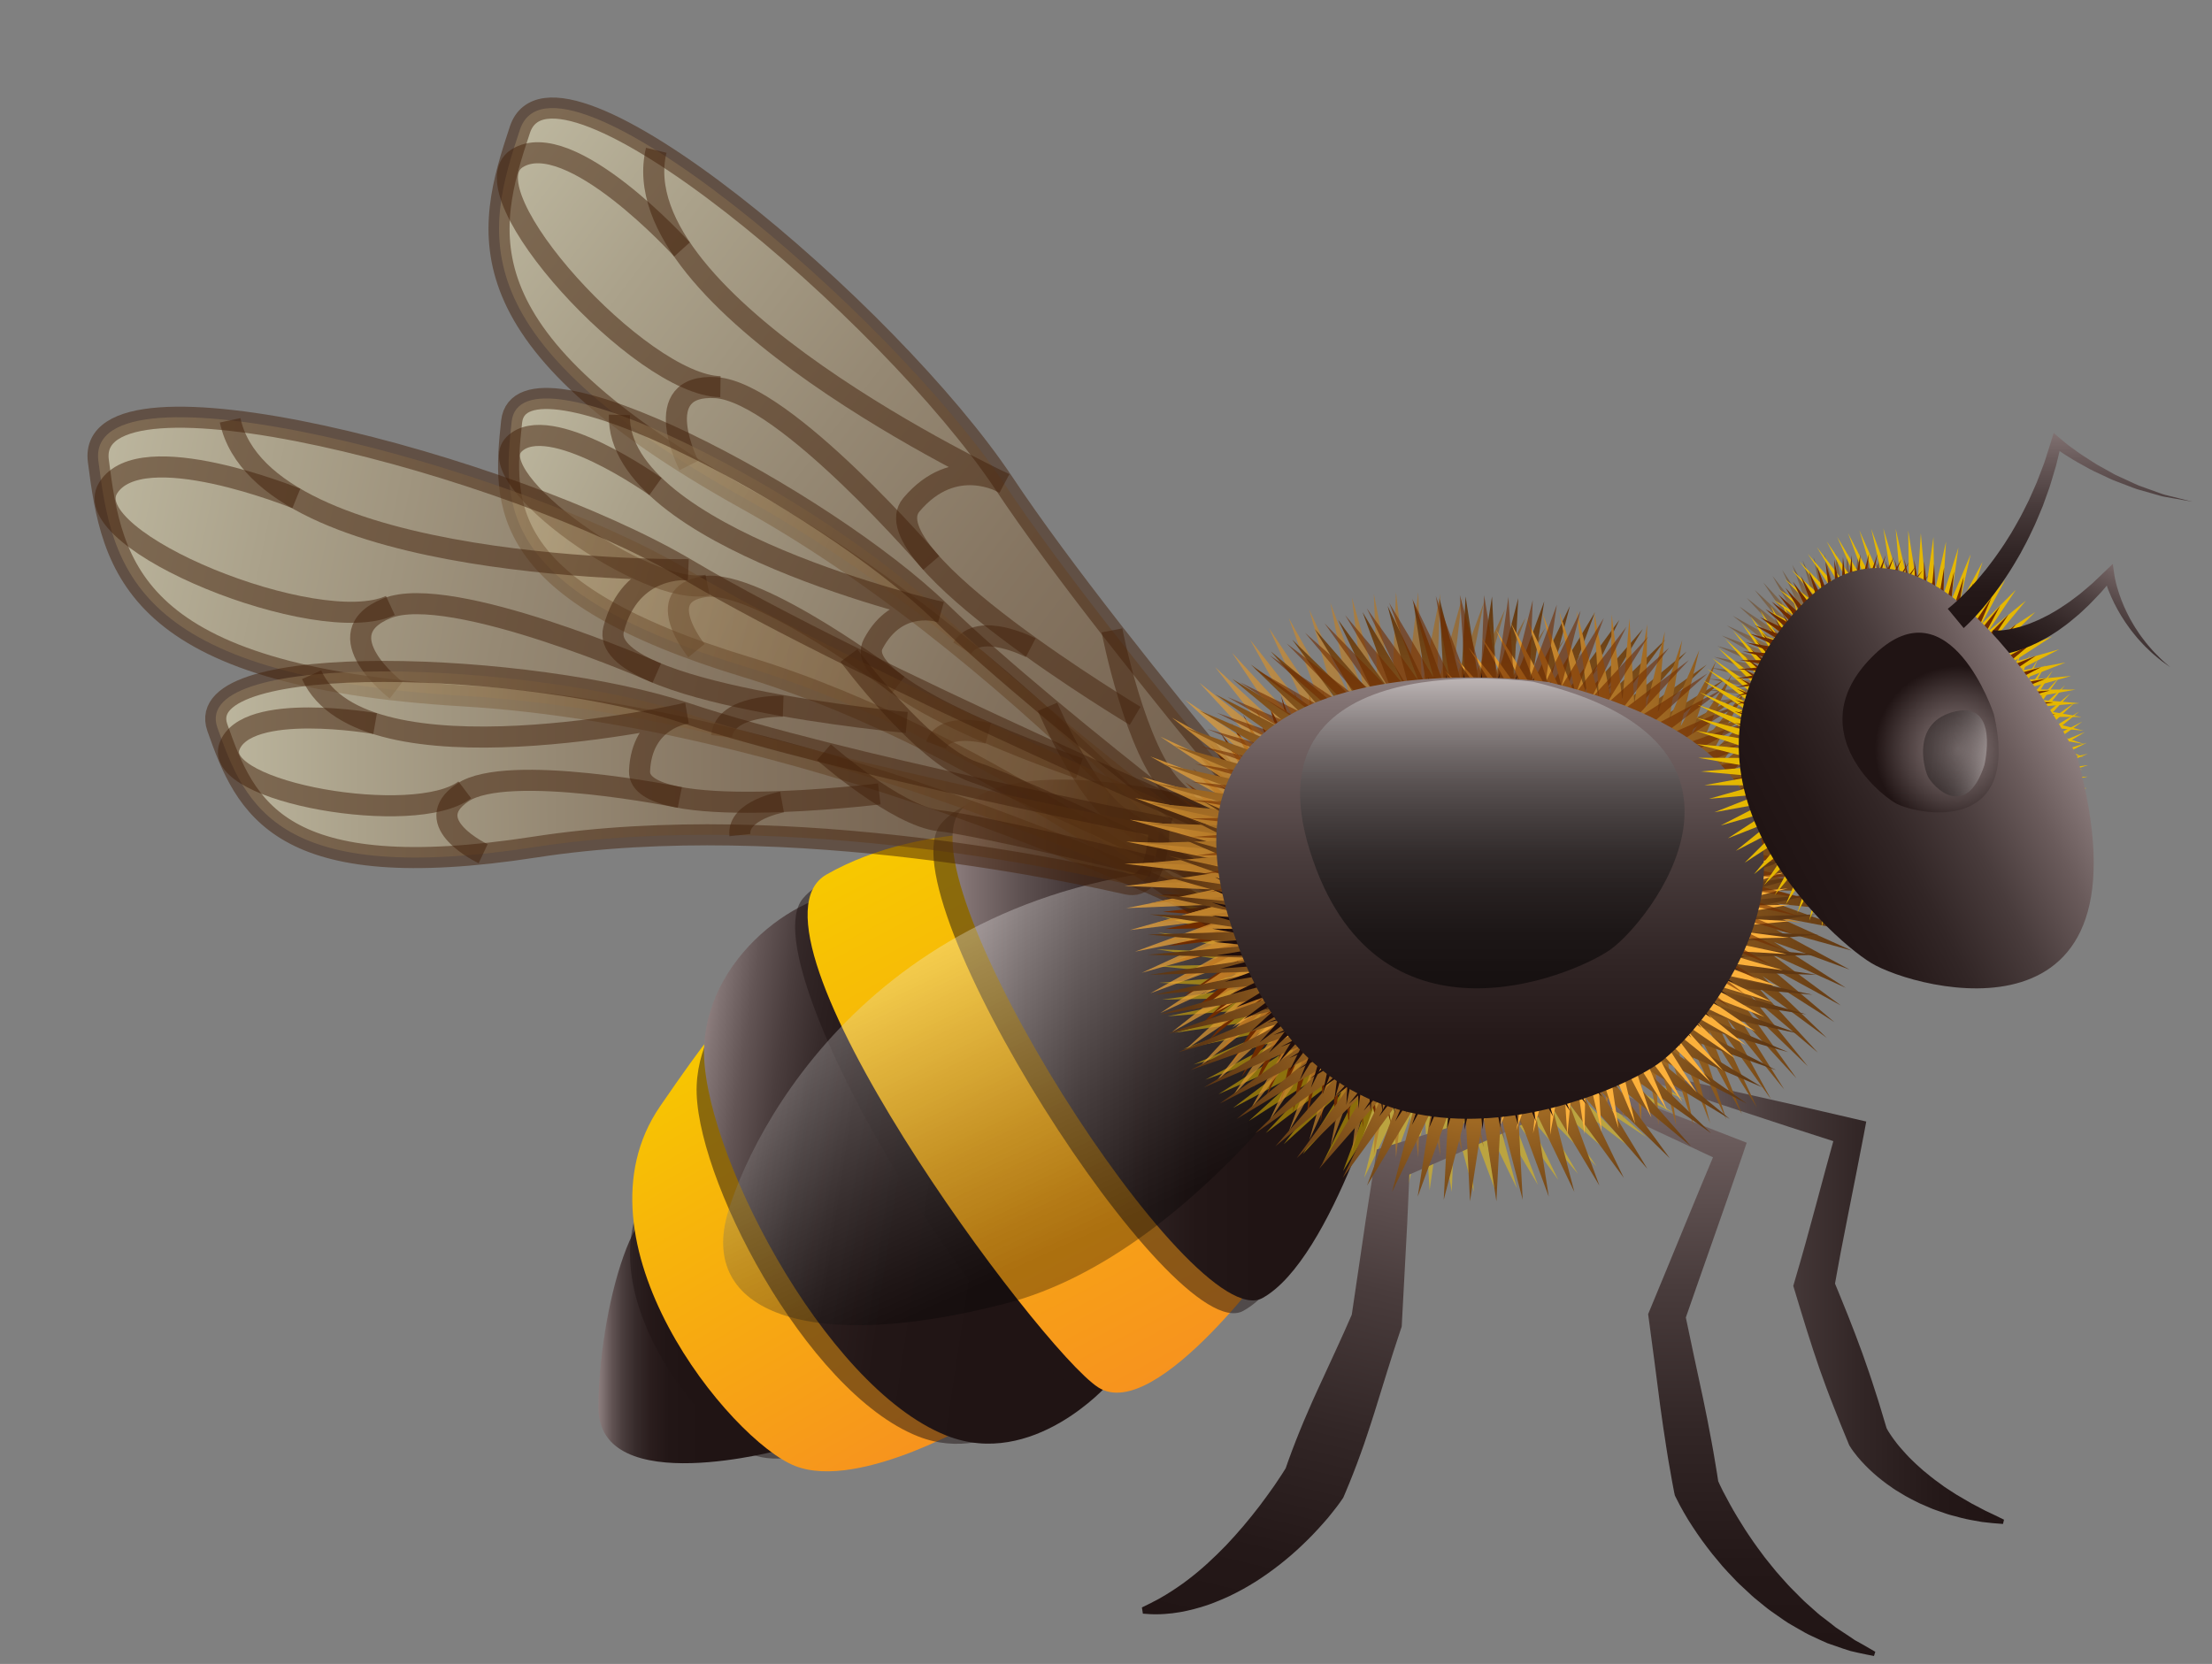 <svg width="105" height="79" viewBox="0 0 105 79" fill="none" xmlns="http://www.w3.org/2000/svg">
<rect x="0" y="0" width="105" height="79" fill="#808080" stroke="none"/>
<path d="M37.231 68.792C37.231 68.792 28.407 71.243 28.407 66.826C28.407 62.41 30.205 55.215 32.493 57.505C34.782 59.795 37.231 68.792 37.231 68.792Z" fill="url(#paint0_linear_1073_79706)"/>
<path opacity="0.5" d="M42.379 67.35C42.379 67.35 38.028 69.968 35.712 69.057C33.397 68.145 27.599 61.037 30.897 56.23C34.194 51.427 33.626 52.895 34.307 53.64C34.989 54.384 42.379 67.35 42.379 67.35Z" fill="#201414"/>
<path d="M46.615 67.326C46.615 67.326 40.824 70.808 37.74 69.599C34.66 68.386 26.943 58.922 31.332 52.526C35.719 46.129 34.963 48.086 35.871 49.077C36.779 50.069 46.615 67.329 46.615 67.329L46.615 67.326Z" fill="url(#paint1_linear_1073_79706)"/>
<path opacity="0.5" d="M50.567 66.031C50.567 66.031 47.32 69.673 43.582 68.196C38.225 66.079 32.895 55.706 33.07 51.531C33.246 47.356 37.782 44.438 40.13 44.944C42.481 45.45 50.567 66.031 50.567 66.031Z" fill="#201414"/>
<path d="M52.585 65.742C52.585 65.742 49.019 69.783 44.921 68.154C39.049 65.82 33.225 54.33 33.424 49.703C33.624 45.075 38.603 41.835 41.18 42.389C43.758 42.946 52.588 65.742 52.588 65.742L52.585 65.742Z" fill="url(#paint2_linear_1073_79706)"/>
<path opacity="0.5" d="M58.357 54.593C58.357 54.593 55.598 64.107 52.238 65.912C48.878 67.714 35.334 45.933 38.116 42.654C40.899 39.378 51.503 42.597 52.968 43.163C54.429 43.729 58.36 54.593 58.36 54.593L58.357 54.593Z" fill="#201414"/>
<path d="M60.776 59.351C60.776 59.351 54.901 67.66 52.128 65.867C49.354 64.074 34.595 44.181 39.229 41.522C43.863 38.863 50.714 39.315 51.175 40.34C51.636 41.364 60.776 59.348 60.776 59.348L60.776 59.351Z" fill="url(#paint3_linear_1073_79706)"/>
<path opacity="0.5" d="M65.024 50.861C65.024 50.861 62.355 60.403 59.013 62.237C55.67 64.071 41.917 42.419 44.667 39.116C47.417 35.813 58.054 38.931 59.521 39.482C60.989 40.033 65.024 50.858 65.024 50.858L65.024 50.861Z" fill="#201414"/>
<path d="M65.933 50.254C65.933 50.254 63.263 59.795 59.921 61.63C56.578 63.464 42.825 41.811 45.575 38.508C48.325 35.206 58.962 38.324 60.43 38.875C61.897 39.426 65.933 50.251 65.933 50.251L65.933 50.254Z" fill="url(#paint4_linear_1073_79706)"/>
<path style="mix-blend-mode:screen" opacity="0.3" d="M64.337 47.743C64.337 47.743 57.084 59.462 47.739 61.886C38.394 64.31 33.111 62.303 34.566 57.517C36.022 52.731 42.608 41.01 59.513 41.084C76.417 41.159 64.337 47.743 64.337 47.743Z" fill="url(#paint5_linear_1073_79706)"/>
<path opacity="0.5" d="M66.258 52.841L65.779 56.18L66.946 52.993L66.815 56.376L67.642 53.106L67.862 56.513L68.341 53.178L68.913 56.588L69.041 53.205L69.957 56.6L69.734 53.193L70.993 56.549L70.419 53.136L72.011 56.436L71.091 53.041L73.005 56.26L71.746 52.904L73.972 56.025L72.377 52.728L74.901 55.73L72.984 52.511L75.791 55.376L73.562 52.258L76.633 54.968L74.106 51.966L77.425 54.509L74.615 51.644L78.16 53.997L75.085 51.287L78.832 53.44L75.514 50.9L79.44 52.838L75.895 50.486L79.978 52.198L76.231 50.048L80.446 51.522L76.517 49.587L80.838 50.816L76.752 49.104L81.151 50.081L76.937 48.607L81.386 49.324L77.065 48.094L81.541 48.547L77.139 47.573L81.612 47.758L77.16 47.046L81.6 46.963L77.127 46.513L81.508 46.162L77.038 45.98L81.332 45.364L76.892 45.447L81.077 44.572L76.696 44.923L80.743 43.791L76.449 44.408L80.33 43.026L76.148 43.904L79.844 42.282L75.8 43.416L79.288 41.564L75.404 42.949L78.66 40.876L74.966 42.502L77.972 40.221L74.484 42.076L77.222 39.604L73.966 41.68L76.416 39.032L73.413 41.311L75.562 38.502L72.827 40.974L74.66 38.023L72.213 40.673L73.719 37.594L71.574 40.405L72.746 37.222L70.916 40.173L71.746 36.903L70.24 39.983L70.722 36.647L69.553 39.831L69.684 36.448L68.856 39.717L68.636 36.311L68.157 39.649L67.585 36.236L67.457 39.619L66.541 36.224L66.764 39.631L65.505 36.275L66.08 39.688L64.487 36.388L65.407 39.783L63.493 36.564L64.755 39.92L62.529 36.799L64.121 40.099L61.597 37.097L63.514 40.313L60.708 37.448L62.937 40.566L59.865 37.856L62.392 40.858L59.074 38.318L61.883 41.183L58.342 38.827L61.413 41.537L57.666 39.384L60.987 41.924L57.059 39.985L60.603 42.338L56.52 40.626L60.267 42.776L56.053 41.302L59.981 43.237L55.663 42.011L59.746 43.72L55.347 42.743L59.565 44.217L55.112 43.502L59.434 44.729L54.961 44.277L59.359 45.251L54.889 45.066L59.339 45.781L54.898 45.861L59.374 46.311L54.993 46.662L59.464 46.847L55.166 47.46L59.606 47.377L55.422 48.252L59.803 47.901L55.758 49.032L60.053 48.416L56.169 49.798L60.35 48.919L56.654 50.542L60.699 49.408L57.214 51.26L61.094 49.875L57.839 51.948L61.532 50.325L58.529 52.603L62.014 50.748L59.279 53.22L62.532 51.144L60.083 53.794L63.086 51.513L60.94 54.321L63.672 51.85L61.839 54.801L64.285 52.154L62.779 55.23L64.925 52.419L63.752 55.602L65.582 52.651L64.755 55.921L66.258 52.841Z" fill="#F7C800"/>
<path d="M58.279 44.587L55.657 45.715L58.434 45.114L55.91 46.498L58.618 45.629L56.214 47.261L58.839 46.129L56.565 47.999L59.086 46.612L56.958 48.705L59.362 47.07L57.395 49.378L59.666 47.508L57.868 50.01L59.996 47.916L58.38 50.602L60.348 48.294L58.925 51.147L60.723 48.643L59.499 51.642L61.112 48.955L60.101 52.085L61.52 49.232L60.723 52.475L61.943 49.471L61.365 52.803L62.374 49.673L62.02 53.074L62.818 49.831L62.687 53.282L63.264 49.95L63.36 53.431L63.714 50.027L64.035 53.515L64.163 50.06L64.711 53.532L64.612 50.051L65.377 53.488L65.053 50.001L66.035 53.378L65.487 49.908L66.681 53.205L65.913 49.771L67.306 52.97L66.321 49.596L67.91 52.675L66.717 49.378L68.487 52.32L67.092 49.122L69.035 51.91L67.449 48.83L69.553 51.445L67.779 48.503L70.032 50.93L68.089 48.142L70.476 50.364L68.368 47.752L70.874 49.756L68.621 47.332L71.232 49.104L68.842 46.886L71.541 48.419L69.035 46.415L71.803 47.699L69.193 45.927L72.014 46.951L69.318 45.42L72.178 46.18L69.407 44.899L72.285 45.391L69.464 44.366L72.342 44.587L69.482 43.827L72.348 43.771L69.467 43.282L72.297 42.955L69.416 42.737L72.196 42.139L69.333 42.195L72.041 41.329L69.211 41.659L71.836 40.531L69.059 41.132L71.58 39.747L68.871 40.617L71.276 38.985L68.654 40.117L70.928 38.246L68.407 39.634L70.532 37.541L68.13 39.176L70.098 36.868L67.824 38.738L69.621 36.236L67.496 38.33L69.112 35.644L67.145 37.952L68.568 35.099L66.77 37.603L67.993 34.601L66.377 37.291L67.392 34.161L65.97 37.014L66.77 33.771L65.55 36.772L66.127 33.443L65.115 36.573L65.473 33.172L64.675 36.412L64.806 32.961L64.229 36.296L64.13 32.815L63.779 36.218L63.455 32.731L63.327 36.186L62.782 32.713L62.88 36.192L62.115 32.758L62.437 36.245L61.455 32.868L62.002 36.338L60.812 33.041L61.58 36.475L60.187 33.276L61.169 36.65L59.583 33.571L60.776 36.868L59.005 33.925L60.398 37.124L58.455 34.336L60.044 37.416L57.94 34.801L59.711 37.743L57.458 35.316L59.404 38.103L57.017 35.882L59.124 38.494L56.618 36.489L58.871 38.914L56.261 37.142L58.648 39.36L55.952 37.827L58.458 39.831L55.69 38.547L58.3 40.319L55.476 39.295L58.175 40.825L55.315 40.066L58.086 41.347L55.205 40.855L58.029 41.88L55.148 41.659L58.008 42.419L55.145 42.472L58.023 42.964L55.196 43.291L58.074 43.509L55.297 44.107L58.16 44.051L55.452 44.917L58.279 44.587Z" fill="#702C00"/>
<path d="M69.273 49.253L72.415 50.757L75.567 52.246C77.665 53.24 79.77 54.229 81.877 55.209L81.537 54.408C80.445 56.999 79.395 59.604 78.314 62.198L78.234 62.392L78.27 62.654C78.457 64.018 78.63 65.388 78.808 66.752C78.903 67.434 78.999 68.115 79.109 68.797C79.159 69.137 79.219 69.477 79.281 69.816C79.344 70.155 79.395 70.495 79.466 70.831L79.502 70.998L79.543 71.082C79.68 71.362 79.799 71.579 79.933 71.814C80.064 72.043 80.201 72.27 80.347 72.487C80.487 72.711 80.642 72.919 80.79 73.133C80.942 73.348 81.106 73.55 81.264 73.759C81.427 73.961 81.597 74.161 81.764 74.36C81.933 74.557 82.118 74.742 82.296 74.932C82.469 75.126 82.665 75.301 82.856 75.477C83.043 75.656 83.234 75.835 83.439 75.995C83.645 76.159 83.838 76.329 84.049 76.481L84.689 76.927C84.898 77.079 85.136 77.195 85.356 77.329C85.579 77.46 85.802 77.588 86.04 77.693C86.273 77.806 86.511 77.91 86.743 78.014L87.472 78.267L87.835 78.384L88.21 78.47C88.46 78.524 88.707 78.577 88.954 78.622L89.017 78.422C88.802 78.294 88.585 78.172 88.374 78.05L88.055 77.874L87.752 77.669L87.148 77.27C86.957 77.121 86.77 76.969 86.579 76.826C86.386 76.689 86.207 76.528 86.031 76.368C85.856 76.207 85.674 76.058 85.508 75.888L85.008 75.385C84.841 75.218 84.692 75.033 84.531 74.861C84.371 74.688 84.222 74.506 84.076 74.322C83.93 74.137 83.778 73.961 83.642 73.768C83.505 73.577 83.359 73.395 83.228 73.199C83.097 73.002 82.96 72.812 82.835 72.615C82.585 72.219 82.338 71.823 82.115 71.412C82.005 71.207 81.892 71.004 81.787 70.799C81.686 70.599 81.579 70.376 81.508 70.206L81.582 70.456C81.534 70.114 81.472 69.777 81.418 69.438C81.362 69.098 81.305 68.759 81.24 68.419C81.118 67.74 80.981 67.067 80.841 66.391C80.552 65.042 80.258 63.696 79.981 62.347L79.936 62.803C80.856 60.146 81.805 57.502 82.713 54.843L82.912 54.253L82.371 54.042C80.207 53.196 78.04 52.359 75.871 51.531L72.618 50.283L69.359 49.05L69.275 49.241L69.273 49.253Z" fill="url(#paint6_linear_1073_79706)"/>
<path d="M76.749 50.787C77.657 51.093 78.561 51.406 79.469 51.704L82.195 52.603L84.922 53.5L87.654 54.381L87.186 53.592C86.847 54.795 86.529 56.004 86.201 57.21L85.707 59.021C85.541 59.623 85.365 60.224 85.189 60.826L85.124 61.052L85.219 61.365C85.404 61.969 85.582 62.574 85.773 63.175C85.96 63.777 86.16 64.375 86.365 64.974L86.686 65.864C86.794 66.162 86.913 66.454 87.026 66.749C87.139 67.044 87.255 67.335 87.374 67.627L87.734 68.503L87.779 68.613L87.791 68.634C87.871 68.768 87.919 68.83 87.981 68.917C88.041 69 88.1 69.072 88.16 69.146C88.282 69.292 88.404 69.432 88.535 69.563C88.791 69.828 89.061 70.066 89.344 70.287C89.481 70.4 89.63 70.501 89.776 70.602C89.919 70.71 90.07 70.799 90.222 70.888C90.371 70.981 90.523 71.073 90.678 71.15C90.835 71.228 90.987 71.314 91.145 71.385C91.302 71.457 91.463 71.525 91.621 71.591C91.779 71.662 91.945 71.71 92.106 71.77C92.27 71.823 92.428 71.889 92.591 71.93L93.085 72.061C93.413 72.148 93.749 72.198 94.079 72.258C94.413 72.303 94.749 72.329 95.079 72.353L95.127 72.151L94.683 71.933C94.538 71.859 94.389 71.799 94.243 71.725C94.1 71.65 93.957 71.57 93.814 71.499C93.672 71.424 93.529 71.356 93.395 71.269L92.984 71.028C92.844 70.954 92.719 70.858 92.585 70.778C92.457 70.689 92.32 70.614 92.198 70.516C92.073 70.424 91.948 70.331 91.823 70.242C91.698 70.153 91.585 70.048 91.466 69.956C91.344 69.864 91.231 69.763 91.121 69.661C91.008 69.56 90.895 69.462 90.791 69.355C90.686 69.25 90.576 69.149 90.478 69.036C90.279 68.819 90.085 68.598 89.919 68.369C89.832 68.256 89.755 68.136 89.68 68.023C89.645 67.967 89.606 67.91 89.579 67.854C89.55 67.806 89.511 67.728 89.511 67.723L89.567 67.854L89.294 66.945C89.204 66.642 89.109 66.341 89.011 66.043C88.913 65.742 88.82 65.441 88.716 65.144L88.404 64.25C88.186 63.658 87.966 63.068 87.731 62.481C87.499 61.895 87.255 61.311 87.017 60.727L87.047 61.266C87.157 60.65 87.267 60.033 87.383 59.42L87.743 57.58C87.984 56.353 88.234 55.129 88.466 53.899L88.588 53.247L87.999 53.11L85.204 52.463L82.404 51.832L79.603 51.204C78.672 50.989 77.734 50.796 76.797 50.593L76.74 50.793L76.749 50.787Z" fill="url(#paint7_linear_1073_79706)"/>
<path d="M75.748 51.48L73.254 52.198L70.766 52.931C69.112 53.431 67.454 53.922 65.805 54.435L65.353 54.575L65.266 55.132C65.073 56.382 64.864 57.63 64.689 58.881L64.135 62.633L64.21 62.32C63.671 63.568 63.085 64.801 62.519 66.04C62.373 66.35 62.242 66.662 62.105 66.972C61.966 67.282 61.838 67.597 61.707 67.913C61.451 68.541 61.21 69.179 60.989 69.822L61.126 69.551L60.989 69.774L60.832 70.021L60.498 70.522C60.269 70.852 60.028 71.18 59.784 71.504C59.534 71.826 59.284 72.145 59.019 72.454C58.757 72.764 58.483 73.065 58.204 73.363C57.638 73.946 57.043 74.506 56.385 75.004C56.219 75.126 56.055 75.254 55.879 75.367C55.71 75.489 55.531 75.593 55.35 75.709C55.168 75.817 54.983 75.93 54.79 76.022C54.602 76.132 54.403 76.213 54.204 76.317L54.251 76.612C54.48 76.63 54.713 76.647 54.945 76.641C55.177 76.641 55.409 76.618 55.644 76.594C55.876 76.561 56.111 76.531 56.341 76.475C56.573 76.424 56.802 76.365 57.028 76.296C57.251 76.225 57.48 76.153 57.698 76.061C57.918 75.974 58.138 75.882 58.352 75.781C58.564 75.677 58.778 75.572 58.986 75.456C59.195 75.343 59.394 75.218 59.597 75.096C60.394 74.587 61.138 74.003 61.817 73.354C62.159 73.032 62.483 72.693 62.796 72.338C62.954 72.163 63.108 71.984 63.254 71.793L63.477 71.507C63.555 71.406 63.614 71.32 63.707 71.186L63.763 71.103L63.844 70.915C64.109 70.29 64.359 69.655 64.588 69.015C64.704 68.696 64.817 68.375 64.921 68.05C65.025 67.725 65.138 67.404 65.237 67.079C65.644 65.778 66.034 64.474 66.469 63.184L66.537 62.981L66.543 62.871L66.745 59.083C66.82 57.821 66.862 56.555 66.921 55.292L66.382 55.989C67.969 55.304 69.546 54.596 71.126 53.899L73.492 52.833L75.853 51.752L75.748 51.472L75.748 51.48Z" fill="url(#paint8_linear_1073_79706)"/>
<path opacity="0.5" d="M66.066 45.959C66.066 45.959 53.061 31.074 47.654 22.943C42.248 14.812 26.295 1.297 24.679 6.158C23.063 11.019 21.686 16.063 35.45 23.718C49.214 31.374 61.101 45.977 62.39 47.531C63.68 49.086 66.067 45.956 66.067 45.956L66.066 45.959Z" fill="url(#paint9_linear_1073_79706)" stroke="#42210B" stroke-miterlimit="10"/>
<path opacity="0.5" d="M64.254 47.64C64.254 47.64 57.62 39.315 55.759 37.513C53.897 35.71 52.783 29.928 52.783 29.928" stroke="#42210B" stroke-miterlimit="10"/>
<path opacity="0.5" d="M53.883 33.987C53.883 33.987 41.21 26.4 43.26 23.967C45.31 21.531 47.656 22.943 47.656 22.943C47.656 22.943 29.395 14.405 31.151 7.135" stroke="#42210B" stroke-miterlimit="10"/>
<path opacity="0.5" d="M48.927 30.752C48.927 30.752 46.474 29.474 45.677 30.77" stroke="#42210B" stroke-miterlimit="10"/>
<path opacity="0.5" d="M44.204 26.729C44.204 26.729 37.252 18.615 33.987 18.405C30.721 18.197 32.702 22.098 32.702 22.098" stroke="#42210B" stroke-miterlimit="10"/>
<path opacity="0.5" d="M32.374 11.843C32.374 11.843 27.032 5.94 24.54 7.521C22.048 9.102 30.416 18.305 34.198 18.358" stroke="#42210B" stroke-miterlimit="10"/>
<path opacity="0.5" d="M62.542 43.617C62.542 43.617 50.126 34.383 44.644 29.059C39.162 23.734 24.718 16.036 24.286 20.02C23.854 24.005 23.635 28.094 35.435 31.672C47.235 35.25 58.749 44.453 59.989 45.429C61.232 46.407 62.542 43.617 62.542 43.617Z" fill="url(#paint10_linear_1073_79706)" stroke="#42210B" stroke-miterlimit="10"/>
<path opacity="0.5" d="M61.432 45.206C61.432 45.206 54.978 39.937 53.257 38.867C51.535 37.797 49.725 33.557 49.725 33.557" stroke="#42210B" stroke-miterlimit="10"/>
<path opacity="0.5" d="M51.236 36.477C51.236 36.477 40.282 32.773 41.449 30.57C42.613 28.366 44.644 29.059 44.644 29.059C44.644 29.059 29.259 25.55 29.401 19.698" stroke="#42210B" stroke-miterlimit="10"/>
<path opacity="0.5" d="M46.911 34.822C46.911 34.822 44.826 34.25 44.429 35.373" stroke="#42210B" stroke-miterlimit="10"/>
<path opacity="0.5" d="M42.63 32.528C42.63 32.528 35.967 27.47 33.433 27.852C30.898 28.234 33.06 30.89 33.06 30.89" stroke="#42210B" stroke-miterlimit="10"/>
<path opacity="0.5" d="M31.114 23.1C31.114 23.1 26.048 19.469 24.406 21.088C22.762 22.711 30.687 28.365 33.588 27.779" stroke="#42210B" stroke-miterlimit="10"/>
<path opacity="0.5" d="M59.21 39.81C59.21 39.81 41.043 32.03 32.647 27.048C24.251 22.065 4.021 16.795 4.668 21.877C5.316 26.959 6.26 32.102 21.983 33.037C37.706 33.971 54.745 41.98 56.579 42.824C58.413 43.669 59.212 39.814 59.212 39.814L59.21 39.81Z" fill="url(#paint11_linear_1073_79706)" stroke="#42210B" stroke-miterlimit="10"/>
<path opacity="0.5" d="M58.307 42.11C58.307 42.11 48.721 37.482 46.264 36.665C43.807 35.848 40.298 31.12 40.298 31.12" stroke="#42210B" stroke-miterlimit="10"/>
<path opacity="0.5" d="M43.042 34.302C43.042 34.302 28.334 32.955 29.127 29.874C29.921 26.793 32.647 27.048 32.647 27.048C32.647 27.048 12.49 27.266 10.925 19.955" stroke="#42210B" stroke-miterlimit="10"/>
<path opacity="0.5" d="M37.176 33.531C37.176 33.531 34.414 33.44 34.254 34.954" stroke="#42210B" stroke-miterlimit="10"/>
<path opacity="0.5" d="M31.177 31.955C31.177 31.955 21.397 27.654 18.363 28.881C15.329 30.108 18.803 32.767 18.803 32.767" stroke="#42210B" stroke-miterlimit="10"/>
<path opacity="0.5" d="M14.066 23.667C14.066 23.667 6.694 20.661 5.134 23.166C3.573 25.67 15.1 30.338 18.53 28.747" stroke="#42210B" stroke-miterlimit="10"/>
<path opacity="0.5" d="M55.019 39.229C55.019 39.229 39.829 36.286 32.583 33.865C25.337 31.441 8.982 30.761 10.317 34.543C11.653 38.325 13.226 42.101 25.412 40.213C37.598 38.325 51.961 41.629 53.502 41.972C55.047 42.313 55.018 39.232 55.018 39.232L55.019 39.229Z" fill="url(#paint12_linear_1073_79706)" stroke="#42210B" stroke-miterlimit="10"/>
<path opacity="0.5" d="M54.708 41.138C54.708 41.138 46.607 39.185 44.592 38.968C42.576 38.75 39.11 35.713 39.11 35.713" stroke="#42210B" stroke-miterlimit="10"/>
<path opacity="0.5" d="M41.738 37.692C41.738 37.692 30.26 39.1 30.358 36.61C30.456 34.12 32.585 33.863 32.585 33.863C32.585 33.863 17.198 37.371 14.791 32.034" stroke="#42210B" stroke-miterlimit="10"/>
<path opacity="0.5" d="M37.122 38.077C37.122 38.077 34.992 38.465 35.122 39.648" stroke="#42210B" stroke-miterlimit="10"/>
<path opacity="0.5" d="M32.27 37.862C32.27 37.862 24.074 36.191 21.955 37.633C19.835 39.075 22.934 40.532 22.934 40.532" stroke="#42210B" stroke-miterlimit="10"/>
<path opacity="0.5" d="M17.806 34.354C17.806 34.354 11.67 33.278 10.888 35.449C10.108 37.625 19.701 39.287 22.063 37.5" stroke="#42210B" stroke-miterlimit="10"/>
<path opacity="0.7" d="M66.791 32.582L66.265 28.115L66.092 32.609L65.214 28.199L65.393 32.692L64.172 28.362L64.705 32.829L63.148 28.61L64.026 33.02L62.145 28.934L63.369 33.264L61.172 29.339L62.729 33.559L60.235 29.819L62.116 33.901L59.336 30.369L61.532 34.291L58.482 30.989L60.982 34.726L57.681 31.674L60.464 35.206L56.934 32.418L59.988 35.721L56.25 33.222L59.553 36.272L55.631 34.074L59.163 36.859L55.08 34.974L58.818 37.472L54.604 35.914L58.526 38.109L54.199 36.888L58.282 38.77L53.875 37.889L58.092 39.446L53.628 38.916L57.955 40.134L53.461 39.959L57.872 40.834L53.381 41.01L57.845 41.537L53.381 42.064L57.872 42.24L53.461 43.115L57.955 42.937L53.628 44.158L58.092 43.627L53.875 45.182L58.282 44.303L54.199 46.186L58.526 44.962L54.604 47.159L58.818 45.602L55.08 48.097L59.163 46.215L55.631 48.997L59.553 46.799L56.25 49.852L59.988 47.353L56.934 50.653L60.464 47.868L57.681 51.4L60.982 48.345L58.482 52.085L61.532 48.779L59.336 52.704L62.116 49.169L60.235 53.255L62.729 49.515L61.172 53.735L63.369 49.81L62.146 54.137L64.026 50.051L63.148 54.464L64.705 50.245L64.172 54.709L65.393 50.382L65.214 54.875L66.092 50.462L66.265 54.959L66.791 50.492L67.321 54.959L67.494 50.462L68.372 54.875L68.193 50.382L69.41 54.709L68.881 50.245L70.437 54.464L69.559 50.051L71.44 54.137L70.217 49.81L72.413 53.735L70.854 49.515L73.351 53.255L71.467 49.169L74.25 52.704L72.053 48.779L75.104 52.085L72.604 48.345L75.904 51.4L73.122 47.868L76.648 50.653L73.598 47.353L77.333 49.852L74.032 46.799L77.952 48.997L74.422 46.215L78.506 48.097L74.765 45.602L78.982 47.159L75.059 44.962L79.387 46.186L75.303 44.303L79.711 45.182L75.494 43.627L79.958 44.158L75.631 42.937L80.122 43.115L75.714 42.24L80.205 42.064L75.741 41.537L80.205 41.01L75.714 40.834L80.122 39.959L75.631 40.134L79.958 38.916L75.494 39.446L79.711 37.889L75.303 38.77L79.387 36.888L75.059 38.109L78.982 35.914L74.765 37.472L78.506 34.974L74.422 36.859L77.952 34.074L74.032 36.272L77.333 33.222L73.598 35.721L76.648 32.418L73.122 35.206L75.904 31.674L72.604 34.726L75.104 30.989L72.053 34.291L74.25 30.369L71.467 33.901L73.351 29.819L70.854 33.559L72.413 29.339L70.217 33.264L71.44 28.934L69.559 33.02L70.437 28.61L68.881 32.829L69.41 28.362L68.193 32.692L68.372 28.199L67.494 32.609L67.321 28.115L66.791 32.582Z" fill="url(#paint13_linear_1073_79706)"/>
<path d="M70.194 32.377L69.569 28.321L69.36 32.404L68.322 28.398L68.533 32.478L67.086 28.547L67.714 32.603L65.869 28.77L66.911 32.776L64.679 29.065L66.128 32.996L63.521 29.431L65.372 33.264L62.408 29.866L64.643 33.577L61.339 30.367L63.95 33.931L60.327 30.932L63.295 34.327L59.375 31.552L62.682 34.759L58.491 32.231L62.113 35.23L57.679 32.957L61.598 35.73L56.941 33.735L61.134 36.26L56.289 34.551L60.726 36.817L55.72 35.402L60.378 37.398L55.241 36.287L60.089 37.996L54.854 37.198L59.863 38.613L54.562 38.13L59.7 39.238L54.366 39.077L59.601 39.872L54.268 40.03L59.569 40.51L54.268 40.989L59.601 41.147L54.366 41.945L59.7 41.781L54.562 42.889L59.863 42.407L54.854 43.821L60.089 43.023L55.241 44.732L60.378 43.622L55.72 45.617L60.726 44.202L56.289 46.468L61.134 44.759L56.941 47.288L61.598 45.289L57.679 48.062L62.113 45.789L58.491 48.788L62.682 46.26L59.375 49.467L63.295 46.692L60.327 50.09L63.95 47.088L61.339 50.653L64.643 47.442L62.408 51.153L65.372 47.755L63.521 51.588L66.128 48.023L64.679 51.954L66.911 48.243L65.869 52.249L67.714 48.416L67.086 52.472L68.533 48.541L68.322 52.624L69.36 48.616L69.569 52.699L70.194 48.642L70.822 52.699L71.03 48.616L72.069 52.624L71.857 48.541L73.304 52.472L72.676 48.416L74.521 52.249L73.479 48.243L75.711 51.954L74.262 48.023L76.869 51.588L75.018 47.755L77.982 51.153L75.747 47.442L79.051 50.653L76.441 47.088L80.062 50.09L77.095 46.692L81.015 49.467L77.708 46.26L81.899 48.788L78.274 45.789L82.711 48.062L78.792 45.289L83.447 47.288L79.256 44.759L84.101 46.468L79.664 44.202L84.67 45.617L80.012 43.622L85.149 44.732L80.301 43.023L85.536 43.821L80.527 42.407L85.827 42.889L80.691 41.781L86.024 41.945L80.789 41.147L86.122 40.989L80.822 40.51L86.122 40.03L80.789 39.872L86.024 39.077L80.691 39.238L85.827 38.13L80.527 38.613L85.536 37.198L80.301 37.996L85.149 36.287L80.012 37.398L84.67 35.402L79.664 36.817L84.101 34.551L79.256 36.26L83.447 33.735L78.792 35.73L82.711 32.957L78.274 35.23L81.899 32.231L77.708 34.759L81.015 31.552L77.095 34.327L80.062 30.932L76.441 33.931L79.051 30.367L75.747 33.577L77.982 29.866L75.018 33.264L76.869 29.431L74.262 32.996L75.711 29.065L73.479 32.776L74.521 28.77L72.676 32.603L73.304 28.547L71.857 32.478L72.069 28.398L71.03 32.404L70.822 28.321L70.194 32.377Z" fill="url(#paint14_linear_1073_79706)"/>
<path d="M82.887 37.898L85.467 35.792L82.527 37.323L84.905 34.95L82.134 36.772L84.291 34.146L81.711 36.251L83.637 33.386L81.262 35.76L82.94 32.675L80.785 35.304L82.208 32.016L80.288 34.881L81.446 31.412L79.771 34.5L80.66 30.87L79.238 34.16L79.851 30.393L78.693 33.863L79.027 29.982L78.14 33.613L78.187 29.64L77.577 33.407L77.345 29.369L77.015 33.252L76.503 29.172L76.455 33.145L75.663 29.05L75.896 33.088L74.833 29.003L75.348 33.083L74.018 29.029L74.812 33.124L73.22 29.131L74.288 33.219L72.449 29.309L73.783 33.362L71.708 29.559L73.3 33.553L71 29.884L72.839 33.791L70.33 30.277L72.408 34.077L69.702 30.736L72.003 34.405L69.122 31.263L71.634 34.777L68.589 31.85L71.294 35.188L68.11 32.493L70.994 35.635L67.69 33.193L70.732 36.117L67.324 33.94L70.512 36.632L67.024 34.732L70.33 37.174L66.783 35.566L70.19 37.74L66.607 36.433L70.095 38.33L66.497 37.332L70.044 38.937L66.452 38.252L70.035 39.56L66.473 39.193L70.071 40.191L66.562 40.146L70.152 40.828L66.714 41.105L70.277 41.468L66.931 42.064L70.443 42.106L67.214 43.02L70.652 42.74L67.556 43.964L70.902 43.365L67.958 44.89L71.187 43.976L68.419 45.795L71.512 44.569L68.931 46.671L71.872 45.143L69.497 47.514L72.265 45.691L70.11 48.318L72.687 46.215L70.765 49.08L73.137 46.707L71.458 49.792L73.613 47.162L72.19 50.45L74.113 47.585L72.952 51.052L74.628 47.967L73.741 51.597L75.16 48.306L74.55 52.073L75.705 48.604L75.375 52.484L76.262 48.854L76.211 52.827L76.821 49.059L77.053 53.097L77.384 49.214L77.899 53.294L77.946 49.321L78.738 53.416L78.503 49.378L79.568 53.464L79.05 49.384L80.384 53.437L79.589 49.339L81.178 53.333L80.113 49.247L81.949 53.157L80.616 49.104L82.69 52.904L81.101 48.913L83.399 52.582L81.559 48.675L84.068 52.189L81.994 48.389L84.696 51.728L82.396 48.062L85.28 51.203L82.768 47.69L85.809 50.617L83.104 47.279L86.288 49.974L83.405 46.832L86.711 49.274L83.666 46.349L87.074 48.526L83.89 45.834L87.378 47.734L84.071 45.292L87.619 46.9L84.208 44.723L87.794 46.031L84.303 44.137L87.905 45.134L84.357 43.529L87.949 44.214L84.363 42.907L87.925 43.273L84.327 42.276L87.839 42.32L84.247 41.638L87.684 41.361L84.122 40.998L87.467 40.399L83.955 40.358L87.187 39.446L83.747 39.726L86.842 38.502L83.5 39.101L86.44 37.576L83.211 38.49L85.982 36.671L82.887 37.898Z" fill="url(#paint15_linear_1073_79706)"/>
<path d="M70.407 36.716L69.779 32.66L69.574 36.742L68.532 32.734L68.744 36.817L67.297 32.886L67.925 36.942L66.08 33.109L67.122 37.115L64.89 33.404L66.339 37.335L63.735 33.77L65.583 37.603L62.619 34.205L64.854 37.913L61.55 34.706L64.16 38.27L60.538 35.268L63.506 38.663L59.586 35.891L62.892 39.098L58.702 36.567L62.327 39.566L57.89 37.296L61.809 40.069L57.154 38.071L61.345 40.599L56.5 38.887L60.937 41.156L55.931 39.741L60.589 41.736L55.452 40.626L60.3 42.335L55.065 41.537L60.074 42.949L54.773 42.469L59.91 43.577L54.577 43.413L59.812 44.208L54.479 44.369L59.779 44.849L54.479 45.328L59.812 45.486L54.577 46.281L59.91 46.12L54.773 47.228L60.074 46.745L55.065 48.16L60.3 47.359L55.452 49.068L60.589 47.961L55.931 49.953L60.937 48.538L56.5 50.807L61.345 49.095L57.154 51.623L61.809 49.628L57.89 52.398L62.327 50.128L58.702 53.127L62.892 50.596L59.586 53.803L63.506 51.031L60.538 54.426L64.16 51.427L61.55 54.989L64.854 51.781L62.619 55.489L65.583 52.094L63.735 55.924L66.339 52.359L64.89 56.29L67.122 52.582L66.08 56.588L67.925 52.755L67.297 56.811L68.744 52.88L68.532 56.96L69.574 52.955L69.779 57.034L70.407 52.978L71.032 57.034L71.241 52.955L72.279 56.96L72.068 52.88L73.517 56.811L72.887 52.755L74.732 56.588L73.69 52.582L75.922 56.29L74.473 52.359L77.08 55.924L75.232 52.094L78.196 55.489L75.958 51.781L79.262 54.989L76.651 51.427L80.273 54.426L77.306 51.031L81.226 53.803L77.919 50.596L82.11 53.127L78.488 50.128L82.922 52.398L79.003 49.628L83.66 51.623L79.467 49.095L84.312 50.807L79.875 48.538L84.881 49.953L80.223 47.961L85.36 49.068L80.512 47.359L85.747 48.16L80.738 46.745L86.038 47.228L80.901 46.12L86.235 46.281L81 45.486L86.333 45.328L81.032 44.849L86.333 44.369L81 44.208L86.235 43.413L80.901 43.577L86.038 42.469L80.738 42.949L85.747 41.537L80.512 42.335L85.36 40.626L80.223 41.736L84.881 39.741L79.875 41.156L84.312 38.886L79.467 40.599L83.66 38.071L79.003 40.069L82.922 37.296L78.488 39.566L82.11 36.567L77.919 39.098L81.226 35.891L77.306 38.663L80.273 35.268L76.651 38.27L79.262 34.706L75.958 37.913L78.196 34.205L75.232 37.603L77.08 33.77L74.473 37.335L75.922 33.404L73.69 37.115L74.732 33.109L72.887 36.942L73.517 32.886L72.068 36.817L72.279 32.734L71.241 36.742L71.032 32.66L70.407 36.716Z" fill="url(#paint16_radial_1073_79706)"/>
<path d="M72.576 50.361L71.975 53.666L73.103 50.471L72.772 53.803L73.641 50.542L73.582 53.881L74.183 50.575L74.397 53.896L74.728 50.563L75.216 53.851L75.269 50.513L76.028 53.744L75.808 50.42L76.832 53.577L76.341 50.289L77.621 53.348L76.862 50.12L78.391 53.065L77.368 49.911L79.138 52.722L77.856 49.664L79.859 52.326L78.326 49.384L80.543 51.88L78.772 49.068L81.195 51.382L79.192 48.72L81.802 50.84L79.582 48.345L82.368 50.254L79.942 47.943L82.882 49.631L80.269 47.514L83.347 48.973L80.561 47.064L83.757 48.282L80.817 46.594L84.112 47.565L81.034 46.108L84.406 46.826L81.21 45.608L84.641 46.067L81.347 45.099L84.814 45.298L81.439 44.584L84.924 44.518L81.493 44.062L84.969 43.735L81.501 43.541L84.948 42.955L81.466 43.02L84.868 42.18L81.391 42.508L84.719 41.415L81.272 42.002L84.51 40.664L81.112 41.51L84.243 39.938L80.912 41.031L83.912 39.232L80.671 40.572L83.525 38.556L80.394 40.132L83.082 37.916L80.082 39.715L82.585 37.311L79.737 39.324L82.04 36.745L79.356 38.964L81.451 36.227L78.948 38.634L80.817 35.754L78.513 38.333L80.144 35.331L78.052 38.071L79.439 34.962L77.573 37.841L78.704 34.649L77.073 37.654L77.942 34.393L76.558 37.502L77.159 34.193L76.031 37.389L76.362 34.056L75.493 37.317L75.552 33.979L74.951 37.288L74.737 33.964L74.406 37.296L73.918 34.012L73.865 37.347L73.106 34.119L73.326 37.439L72.302 34.286L72.793 37.57L71.513 34.512L72.272 37.743L70.743 34.798L71.766 37.952L69.996 35.14L71.278 38.199L69.275 35.536L70.808 38.479L68.591 35.983L70.362 38.794L67.939 36.48L69.942 39.14L67.332 37.023L69.552 39.515L66.766 37.606L69.192 39.92L66.251 38.231L68.865 40.349L65.787 38.89L68.573 40.798L65.376 39.581L68.317 41.266L65.022 40.298L68.1 41.755L64.728 41.037L67.924 42.252L64.493 41.793L67.787 42.761L64.32 42.565L67.695 43.279L64.21 43.345L67.641 43.8L64.165 44.125L67.632 44.322L64.186 44.908L67.668 44.84L64.266 45.682L67.746 45.355L64.415 46.448L67.862 45.858L64.624 47.195L68.022 46.352L64.894 47.925L68.222 46.832L65.222 48.628L68.463 47.291L65.612 49.304L68.74 47.731L66.052 49.947L69.052 48.145L66.549 50.551L69.397 48.535L67.094 51.114L69.778 48.899L67.683 51.635L70.186 49.229L68.317 52.109L70.621 49.527L68.99 52.529L71.082 49.792L69.695 52.898L71.561 50.018L70.43 53.214L72.061 50.209L71.192 53.47L72.576 50.361Z" fill="#FBB03B"/>
<path opacity="0.6" d="M68.986 46.543L68.456 50.218L69.742 46.713L69.599 50.438L70.51 46.835L70.751 50.587L71.281 46.912L71.909 50.67L72.048 46.945L73.06 50.682L72.813 46.93L74.197 50.626L73.566 46.87L75.319 50.501L74.307 46.763L76.414 50.307L75.028 46.611L77.477 50.048L75.724 46.418L78.504 49.723L76.391 46.18L79.483 49.336L77.028 45.9L80.409 48.887L77.629 45.581L81.281 48.377L78.188 45.224L82.09 47.815L78.706 44.831L82.831 47.201L79.176 44.405L83.501 46.54L79.596 43.949L84.093 45.834L79.968 43.467L84.608 45.09L80.284 42.957L85.039 44.312L80.542 42.427L85.385 43.502L80.742 41.879L85.644 42.669L80.885 41.316L85.813 41.817L80.968 40.742L85.891 40.947L80.989 40.161L85.879 40.069L80.953 39.574L85.778 39.19L80.855 38.988L85.584 38.309L80.694 38.404L85.301 37.436L80.48 37.823L84.935 36.579L80.203 37.258L84.48 35.736L79.876 36.704L83.944 34.917L79.492 36.168L83.331 34.125L79.057 35.649L82.644 33.368L78.572 35.155L81.882 32.648L78.045 34.691L81.057 31.969L77.474 34.253L80.17 31.337L76.864 33.848L79.227 30.754L76.218 33.475L78.236 30.227L75.542 33.145L77.203 29.756L74.84 32.85L76.129 29.342L74.114 32.594L75.028 28.994L73.37 32.383L73.9 28.711L72.614 32.216L72.757 28.49L71.846 32.094L71.602 28.341L71.075 32.016L70.447 28.258L70.307 31.983L69.295 28.246L69.542 31.998L68.156 28.303L68.789 32.058L67.037 28.428L68.048 32.165L65.941 28.618L67.328 32.314L64.879 28.881L66.632 32.511L63.852 29.205L65.965 32.749L62.873 29.592L65.328 33.029L61.947 30.042L64.727 33.347L61.075 30.551L64.167 33.705L60.266 31.111L63.65 34.095L59.525 31.724L63.179 34.521L58.855 32.389L62.76 34.976L58.263 33.091L62.388 35.462L57.748 33.836L62.072 35.968L57.316 34.616L61.813 36.498L56.971 35.426L61.614 37.046L56.712 36.26L61.471 37.609L56.542 37.112L61.388 38.184L56.465 37.981L61.364 38.767L56.477 38.857L61.403 39.354L56.578 39.738L61.501 39.941L56.772 40.62L61.661 40.524L57.054 41.489L61.876 41.102L57.42 42.35L62.15 41.671L57.876 43.193L62.48 42.225L58.411 44.012L62.864 42.761L59.025 44.801L63.298 43.279L59.712 45.56L63.783 43.77L60.474 46.281L64.31 44.238L61.298 46.96L64.882 44.676L62.185 47.591L65.492 45.081L63.126 48.172L66.138 45.45L64.12 48.702L66.813 45.783L65.153 49.172L67.516 46.078L66.227 49.583L68.242 46.331L67.328 49.935L68.986 46.543Z" fill="#702C00"/>
<path d="M75.122 48.75L75.542 51.439L75.554 48.693L76.191 51.329L75.986 48.607L76.828 51.174L76.408 48.485L77.456 50.968L76.822 48.333L78.069 50.715L77.224 48.148L78.661 50.417L77.611 47.934L79.233 50.075L77.983 47.693L79.774 49.691L78.334 47.422L80.289 49.265L78.664 47.127L80.768 48.806L78.974 46.808L81.212 48.312L79.259 46.469L81.619 47.788L79.515 46.111L81.983 47.234L79.744 45.733L82.304 46.656L79.944 45.34L82.581 46.058L80.111 44.938L82.807 45.444L80.247 44.521L82.989 44.816L80.352 44.101L83.116 44.179L80.42 43.672L83.197 43.535L80.456 43.243L83.227 42.892L80.459 42.815L83.203 42.252L80.426 42.389L83.131 41.618L80.361 41.969L83.006 40.992L80.262 41.558L82.834 40.382L80.128 41.156L82.611 39.789L79.965 40.769L82.34 39.217L79.771 40.397L82.027 38.672L79.545 40.042L81.667 38.154L79.292 39.706L81.265 37.672L79.012 39.396L80.825 37.219L78.706 39.107L80.352 36.808L78.378 38.845L79.84 36.433L78.027 38.61L79.301 36.102L77.658 38.404L78.736 35.816L77.271 38.229L78.143 35.578L76.872 38.083L77.533 35.385L76.459 37.972L76.908 35.242L76.039 37.892L76.271 35.146L75.611 37.847L75.625 35.102L75.176 37.836L74.974 35.111L74.741 37.856L74.322 35.167L74.31 37.91L73.676 35.275L73.881 37.999L73.036 35.432L73.459 38.121L72.408 35.638L73.045 38.273L71.795 35.891L72.643 38.458L71.203 36.189L72.253 38.669L70.634 36.531L71.884 38.914L70.09 36.915L71.53 39.182L69.578 37.338L71.2 39.476L69.096 37.8L70.89 39.795L68.652 38.294L70.608 40.135L68.247 38.818L70.349 40.495L67.881 39.372L70.122 40.873L67.56 39.95L69.923 41.263L67.286 40.545L69.753 41.668L67.057 41.162L69.619 42.082L66.878 41.787L69.515 42.505L66.747 42.425L69.444 42.931L66.667 43.068L69.408 43.363L66.637 43.714L69.405 43.791L66.661 44.354L69.438 44.217L66.736 44.989L69.503 44.637L66.858 45.614L69.605 45.048L67.033 46.224L69.736 45.45L67.253 46.817L69.899 45.837L67.524 47.386L70.096 46.21L67.84 47.934L70.319 46.564L68.2 48.449L70.572 46.898L68.599 48.934L70.855 47.21L69.039 49.387L71.158 47.499L69.515 49.798L71.489 47.761L70.024 50.17L71.837 47.996L70.563 50.501L72.206 48.202L71.131 50.79L72.593 48.378L71.721 51.028L72.994 48.52L72.331 51.222L73.405 48.634L72.956 51.364L73.828 48.714L73.596 51.46L74.256 48.759L74.241 51.502L74.688 48.771L74.89 51.495L75.122 48.75Z" fill="#200E0C"/>
<path d="M70.7 50.861L71.221 53.541L71.265 50.796L72.066 53.416L71.828 50.694L72.905 53.241L72.381 50.56L73.727 53.017L72.923 50.397L74.527 52.749L73.45 50.203L75.307 52.434L73.959 49.977L76.054 52.076L74.447 49.727L76.768 51.677L74.911 49.447L77.444 51.239L75.346 49.143L78.078 50.766L75.753 48.815L78.661 50.257L76.128 48.467L79.197 49.721L76.468 48.101L79.679 49.158L76.771 47.717L80.105 48.571L77.033 47.32L80.474 47.967L77.259 46.909L80.777 47.344L77.441 46.492L81.018 46.713L77.581 46.067L81.197 46.07L77.676 45.638L81.307 45.426L77.73 45.206L81.352 44.78L77.736 44.777L81.328 44.137L77.7 44.351L81.241 43.506L77.616 43.931L81.084 42.883L77.491 43.523L80.864 42.276L77.325 43.124L80.581 41.689L77.114 42.74L80.233 41.126L76.861 42.374L79.828 40.587L76.572 42.026L79.364 40.081L76.244 41.698L78.846 39.605L75.881 41.391L78.277 39.167L75.486 41.111L77.658 38.765L75.057 40.858L76.997 38.407L74.605 40.632L76.295 38.089L74.122 40.438L75.557 37.818L73.622 40.272L74.789 37.594L73.099 40.138L73.994 37.419L72.563 40.036L73.179 37.291L72.012 39.971L72.346 37.216L71.453 39.935L71.5 37.189L70.887 39.935L70.652 37.213L70.319 39.968L69.801 37.288L69.753 40.033L68.953 37.413L69.191 40.135L68.116 37.588L68.637 40.266L67.295 37.812L68.096 40.432L66.491 38.08L67.569 40.626L65.715 38.395L67.06 40.849L64.965 38.753L66.572 41.102L64.25 39.152L66.111 41.382L63.575 39.59L65.673 41.686L62.944 40.063L65.265 42.014L62.358 40.569L64.893 42.362L61.822 41.108L64.554 42.728L61.34 41.671L64.25 43.112L60.914 42.258L63.986 43.509L60.548 42.862L63.762 43.92L60.241 43.485L63.578 44.337L60 44.116L63.441 44.762L59.825 44.759L63.343 45.191L59.712 45.403L63.292 45.623L59.667 46.049L63.283 46.052L59.691 46.692L63.322 46.478L59.78 47.323L63.402 46.895L59.935 47.946L63.527 47.306L60.155 48.553L63.697 47.705L60.441 49.14L63.908 48.089L60.786 49.703L64.158 48.455L61.194 50.242L64.447 48.803L61.655 50.748L64.777 49.131L62.173 51.224L65.137 49.438L62.744 51.662L65.536 49.718L63.361 52.064L65.962 49.971L64.024 52.422L66.417 50.197L64.727 52.74L66.896 50.391L65.462 53.011L67.399 50.557L66.23 53.235L67.92 50.691L67.024 53.41L68.459 50.793L67.843 53.538L69.006 50.858L68.676 53.613L69.566 50.894L69.518 53.64L70.131 50.894L70.369 53.616L70.7 50.861Z" fill="#200E0C"/>
<path d="M69.547 45.608L70.068 48.285L70.116 45.539L70.916 48.16L70.675 45.441L71.753 47.987L71.229 45.307L72.574 47.764L71.774 45.143L73.378 47.493L72.3 44.947L74.155 47.18L72.809 44.724L74.905 46.82L73.297 44.47L75.616 46.421L73.759 44.19L76.291 45.983L74.196 43.887L76.925 45.51L74.601 43.562L77.512 45.003L74.976 43.214L78.047 44.467L75.315 42.847L78.53 43.904L75.619 42.463L78.955 43.318L75.884 42.064L79.321 42.713L76.107 41.656L79.625 42.091L76.288 41.236L79.869 41.457L76.428 40.81L80.044 40.816L76.527 40.382L80.155 40.17L76.577 39.953L80.199 39.524L76.583 39.524L80.178 38.884L76.547 39.098L80.089 38.249L76.467 38.678L79.934 37.627L76.342 38.267L79.714 37.022L76.172 37.871L79.428 36.436L75.961 37.487L79.083 35.87L75.711 37.118L78.675 35.334L75.419 36.769L78.214 34.825L75.092 36.442L77.693 34.351L74.729 36.138L77.125 33.913L74.333 35.858L76.506 33.511L73.908 35.605L75.845 33.151L73.452 35.379L75.143 32.835L72.973 35.182L74.408 32.564L72.47 35.018L73.637 32.341L71.949 34.884L72.842 32.165L71.41 34.783L72.027 32.037L70.86 34.715L71.193 31.96L70.3 34.682L70.351 31.933L69.738 34.679L69.5 31.96L69.169 34.715L68.649 32.034L68.604 34.78L67.803 32.159L68.041 34.881L66.964 32.332L67.488 35.012L66.143 32.555L66.946 35.176L65.339 32.826L66.419 35.373L64.562 33.139L65.91 35.596L63.815 33.499L65.422 35.849L63.101 33.898L64.958 36.129L62.425 34.336L64.521 36.433L61.791 34.81L64.116 36.76L61.208 35.316L63.741 37.106L60.669 35.852L63.402 37.475L60.19 36.415L63.098 37.856L59.762 37.002L62.833 38.255L59.396 37.609L62.61 38.663L59.092 38.228L62.428 39.083L58.851 38.863L62.288 39.509L58.672 39.503L62.193 39.938L58.562 40.149L62.14 40.37L58.518 40.795L62.134 40.798L58.538 41.436L62.169 41.224L58.628 42.07L62.253 41.641L58.785 42.693L62.378 42.052L59.006 43.297L62.544 42.448L59.288 43.884L62.756 42.832L59.634 44.45L63.006 43.202L60.041 44.986L63.297 43.55L60.506 45.495L63.625 43.878L61.024 45.968L63.988 44.181L61.592 46.409L64.384 44.461L62.211 46.808L64.809 44.715L62.872 47.168L65.265 44.941L63.574 47.484L65.747 45.137L64.312 47.755L66.247 45.301L65.08 47.981L66.768 45.435L65.875 48.157L67.306 45.536L66.69 48.282L67.857 45.605L67.524 48.36L68.416 45.641L68.369 48.386L68.982 45.641L69.217 48.363L69.547 45.608Z" fill="#200E0C"/>
<path d="M61.098 47.392L59.393 48.952L61.357 47.752L59.794 49.485L61.637 48.097L60.232 49.986L61.934 48.422L60.693 50.456L62.253 48.723L61.184 50.891L62.586 49.003L61.696 51.29L62.934 49.253L62.229 51.647L63.297 49.479L62.776 51.963L63.666 49.676L63.339 52.234L64.044 49.84L63.91 52.46L64.428 49.977L64.485 52.639L64.812 50.078L65.065 52.77L65.199 50.149L65.643 52.85L65.583 50.188L66.217 52.883L65.964 50.191L66.782 52.865L66.336 50.164L67.336 52.797L66.702 50.102L67.875 52.681L67.053 50.009L68.396 52.517L67.396 49.881L68.896 52.302L67.72 49.724L69.369 52.043L68.026 49.536L69.815 51.742L68.315 49.321L70.232 51.394L68.58 49.077L70.613 51.007L68.824 48.806L70.961 50.584L69.044 48.508L71.271 50.123L69.238 48.193L71.541 49.631L69.404 47.853L71.773 49.107L69.544 47.496L71.961 48.559L69.654 47.121L72.104 47.984L69.735 46.734L72.202 47.395L69.785 46.331L72.256 46.784L69.806 45.923L72.268 46.165L69.797 45.507L72.229 45.536L69.759 45.087L72.148 44.905L69.69 44.664L72.021 44.271L69.589 44.241L71.851 43.642L69.461 43.824L71.637 43.017L69.306 43.413L71.381 42.407L69.122 43.008L71.086 41.811L68.91 42.618L70.753 41.23L68.678 42.237L70.384 40.676L68.419 41.877L69.979 40.143L68.14 41.531L69.544 39.643L67.839 41.206L69.08 39.172L67.521 40.906L68.592 38.738L67.187 40.626L68.08 38.339L66.839 40.376L67.547 37.981L66.479 40.149L67 37.666L66.11 39.956L66.437 37.395L65.732 39.789L65.866 37.168L65.348 39.652L65.288 36.99L64.961 39.551L64.708 36.859L64.577 39.479L64.131 36.778L64.19 39.441L63.556 36.745L63.812 39.438L62.991 36.763L63.437 39.464L62.437 36.832L63.074 39.527L61.898 36.948L62.72 39.622L61.381 37.112L62.381 39.747L60.881 37.326L62.056 39.905L60.407 37.585L61.75 40.093L59.961 37.886L61.461 40.307L59.544 38.234L61.196 40.551L59.16 38.619L60.952 40.822L58.812 39.044L60.732 41.12L58.503 39.506L60.538 41.436L58.232 39.997L60.372 41.775L58.003 40.522L60.232 42.133L57.815 41.069L60.122 42.508L57.672 41.644L60.041 42.895L57.571 42.234L59.988 43.297L57.518 42.844L59.967 43.705L57.509 43.464L59.976 44.122L57.544 44.092L60.018 44.542L57.628 44.723L60.086 44.965L57.756 45.358L60.184 45.388L57.925 45.989L60.312 45.804L58.14 46.611L60.47 46.215L58.393 47.222L60.654 46.62L58.69 47.818L60.863 47.011L59.023 48.398L61.098 47.392Z" fill="#200E0C"/>
<path d="M73.51 32.386C73.51 32.386 53.995 29.595 58.376 43.744C62.757 57.892 76.099 52.311 78.688 50.519C81.278 48.726 91.033 36.57 73.51 32.386Z" fill="url(#paint17_linear_1073_79706)"/>
<path style="mix-blend-mode:screen" opacity="0.5" d="M72.788 32.371C72.788 32.371 59.089 30.411 62.163 40.343C65.238 50.274 74.604 46.358 76.422 45.099C78.241 43.839 85.089 35.307 72.788 32.371Z" fill="url(#paint18_linear_1073_79706)"/>
<path opacity="0.5" d="M91.635 30.349L93.32 28.791L91.415 30.069L92.969 28.383L91.171 29.804L92.591 28.002L90.906 29.563L92.18 27.654L90.626 29.339L91.745 27.338L90.329 29.14L91.287 27.058L90.016 28.967L90.808 26.814L89.689 28.815L90.311 26.608L89.353 28.693L89.799 26.442L89.007 28.595L89.275 26.317L88.656 28.526L88.745 26.233L88.302 28.485L88.21 26.192L87.942 28.47L87.671 26.192L87.585 28.485L87.135 26.233L87.228 28.526L86.606 26.32L86.876 28.598L86.082 26.445L86.531 28.693L85.57 26.611L86.195 28.818L85.076 26.817L85.87 28.97L84.597 27.061L85.558 29.146L84.138 27.344L85.26 29.345L83.704 27.66L84.978 29.566L83.293 28.011L84.716 29.81L82.915 28.389L84.472 30.075L82.567 28.8L84.251 30.355L82.251 29.235L84.052 30.653L81.969 29.694L83.876 30.965L81.725 30.173L83.728 31.293L81.519 30.67L83.603 31.629L81.356 31.183L83.507 31.975L81.231 31.707L83.436 32.326L81.147 32.237L83.394 32.684L81.106 32.773L83.382 33.041L81.106 33.312L83.397 33.398L81.147 33.848L83.439 33.756L81.234 34.378L83.507 34.107L81.359 34.902L83.606 34.453L81.525 35.414L83.731 34.789L81.731 35.909L83.879 35.114L81.975 36.388L84.055 35.426L82.257 36.847L84.254 35.724L82.573 37.282L84.478 36.007L82.921 37.693L84.722 36.269L83.302 38.071L84.984 36.513L83.713 38.419L85.266 36.734L84.147 38.735L85.564 36.933L84.606 39.018L85.876 37.109L85.085 39.262L86.204 37.258L85.582 39.467L86.54 37.383L86.094 39.631L86.885 37.478L86.615 39.756L87.237 37.55L87.147 39.84L87.591 37.591L87.683 39.881L87.951 37.603L88.222 39.881L88.308 37.588L88.757 39.84L88.662 37.547L89.287 39.756L89.016 37.478L89.811 39.628L89.359 37.38L90.32 39.461L89.695 37.255L90.817 39.256L90.022 37.106L91.296 39.012L90.335 36.93L91.754 38.729L90.632 36.731L92.189 38.413L90.912 36.507L92.597 38.065L91.177 36.263L92.978 37.684L91.418 36.001L93.326 37.273L91.641 35.718L93.641 36.838L91.841 35.42L93.921 36.379L92.013 35.108L94.165 35.9L92.165 34.78L94.37 35.402L92.287 34.444L94.537 34.89L92.385 34.101L94.662 34.369L92.454 33.747L94.745 33.836L92.495 33.392L94.787 33.3L92.51 33.032L94.787 32.764L92.495 32.675L94.745 32.228L92.454 32.32L94.659 31.695L92.382 31.969L94.534 31.174L92.287 31.623L94.368 30.662L92.162 31.287L94.162 30.164L92.01 30.959L93.918 29.685L91.835 30.647L93.635 29.226L91.635 30.349Z" fill="url(#paint19_radial_1073_79706)"/>
<path d="M94.979 30.682L96.613 29.056L94.694 30.31L96.167 28.514L94.384 29.959L95.691 28.002L94.057 29.628L95.188 27.523L93.714 29.321L94.661 27.079L93.354 29.038L94.11 26.674L92.982 28.782L93.545 26.314L92.601 28.553L92.964 25.992L92.211 28.356L92.375 25.718L91.816 28.19L91.777 25.492L91.417 28.053L91.179 25.313L91.015 27.951L90.581 25.185L90.616 27.883L89.985 25.107L90.223 27.847L89.399 25.081L89.836 27.847L88.822 25.104L89.456 27.88L88.262 25.179L89.089 27.945L87.72 25.304L88.735 28.047L87.203 25.48L88.399 28.178L86.709 25.703L88.078 28.345L86.244 25.974L87.777 28.541L85.807 26.29L87.497 28.764L85.408 26.65L87.244 29.02L85.042 27.052L87.012 29.3L84.717 27.493L86.81 29.607L84.432 27.969L86.631 29.935L84.188 28.479L86.485 30.286L83.988 29.017L86.366 30.655L83.834 29.586L86.28 31.043L83.726 30.176L86.22 31.442L83.664 30.786L86.197 31.855L83.649 31.412L86.203 32.275L83.682 32.049L86.238 32.704L83.759 32.695L86.307 33.136L83.884 33.347L86.405 33.571L84.057 33.997L86.536 34.003L84.271 34.643L86.694 34.431L84.53 35.283L86.881 34.854L84.834 35.909L87.095 35.268L85.173 36.519L87.334 35.667L85.551 37.112L87.598 36.054L85.964 37.681L87.884 36.427L86.411 38.222L88.194 36.778L86.887 38.735L88.521 37.109L87.39 39.214L88.863 37.415L87.92 39.658L89.223 37.698L88.467 40.063L89.595 37.954L89.033 40.423L89.976 38.184L89.613 40.745L90.366 38.38L90.203 41.019L90.765 38.547L90.801 41.245L91.164 38.684L91.399 41.424L91.563 38.785L92 41.552L91.962 38.854L92.592 41.629L92.354 38.889L93.182 41.656L92.744 38.889L93.756 41.632L93.122 38.857L94.316 41.558L93.488 38.791L94.857 41.433L93.842 38.69L95.375 41.26L94.182 38.559L95.869 41.034L94.5 38.392L96.337 40.763L94.801 38.196L96.771 40.447L95.081 37.972L97.17 40.087L95.337 37.716L97.536 39.685L95.566 37.436L97.863 39.244L95.768 37.13L98.149 38.767L95.947 36.802L98.39 38.258L96.092 36.451L98.589 37.719L96.212 36.081L98.744 37.15L96.301 35.694L98.854 36.561L96.357 35.295L98.914 35.95L96.381 34.881L98.929 35.325L96.375 34.461L98.899 34.688L96.339 34.032L98.819 34.041L96.271 33.601L98.694 33.389L96.173 33.166L98.521 32.74L96.042 32.734L98.307 32.094L95.884 32.305L98.048 31.453L95.697 31.882L97.747 30.828L95.482 31.468L97.405 30.218L95.244 31.069L97.027 29.625L94.979 30.682Z" fill="#E5B701"/>
<path d="M91.828 33.961L93.465 32.338L91.542 33.592L93.018 31.796L91.236 33.24L92.539 31.284L90.908 32.91L92.036 30.804L90.563 32.6L91.509 30.361L90.206 32.32L90.962 29.956L89.834 32.064L90.396 29.592L89.45 31.835L89.816 29.274L89.06 31.638L89.224 29L88.664 31.471L88.629 28.773L88.265 31.334L88.027 28.595L87.867 31.233L87.429 28.467L87.468 31.165L86.834 28.386L87.072 31.129L86.248 28.36L86.685 31.126L85.673 28.383L86.307 31.159L85.114 28.458L85.938 31.227L84.572 28.586L85.584 31.326L84.051 28.759L85.248 31.46L83.557 28.982L84.926 31.626L83.093 29.253L84.626 31.82L82.658 29.572L84.349 32.046L82.257 29.932L84.093 32.302L81.893 30.331L83.864 32.582L81.566 30.772L83.658 32.889L81.28 31.248L83.483 33.217L81.036 31.76L83.334 33.568L80.837 32.299L83.215 33.937L80.682 32.868L83.129 34.321L80.575 33.458L83.072 34.724L80.512 34.068L83.045 35.134L80.498 34.694L83.051 35.557L80.53 35.331L83.09 35.986L80.611 35.977L83.158 36.418L80.736 36.626L83.257 36.853L80.905 37.279L83.384 37.285L81.123 37.925L83.542 37.713L81.382 38.562L83.73 38.136L81.682 39.19L83.944 38.547L82.021 39.801L84.185 38.949L82.399 40.394L84.447 39.336L82.813 40.962L84.736 39.709L83.259 41.504L85.042 40.06L83.739 42.017L85.37 40.391L84.242 42.496L85.715 40.697L84.768 42.94L86.072 40.98L85.316 43.342L86.444 41.236L85.882 43.705L86.828 41.463L86.462 44.027L87.218 41.662L87.054 44.301L87.614 41.829L87.649 44.527L88.012 41.963L88.251 44.706L88.411 42.067L88.849 44.834L88.81 42.136L89.444 44.911L89.206 42.171L90.03 44.938L89.593 42.171L90.605 44.914L89.971 42.139L91.164 44.84L90.337 42.073L91.706 44.715L90.691 41.972L92.227 44.539L91.03 41.838L92.721 44.316L91.352 41.674L93.185 44.044L91.649 41.477L93.62 43.729L91.929 41.251L94.021 43.368L92.185 40.998L94.384 42.967L92.414 40.718L94.712 42.526L92.62 40.411L94.998 42.049L92.795 40.081L95.242 41.54L92.944 39.732L95.441 40.998L93.063 39.363L95.596 40.432L93.149 38.976L95.703 39.843L93.206 38.577L95.765 39.232L93.233 38.163L95.78 38.607L93.227 37.743L95.748 37.967L93.188 37.314L95.667 37.32L93.12 36.883L95.542 36.671L93.021 36.448L95.373 36.022L92.893 36.013L95.155 35.376L92.733 35.587L94.896 34.735L92.548 35.164L94.596 34.11L92.334 34.75L94.257 33.496L92.093 34.348L93.879 32.907L91.828 33.961Z" fill="#E5B701"/>
<path d="M96.656 39.122L98.462 39.601L96.796 38.77L98.659 39.065L96.918 38.41L98.823 38.52L97.013 38.044L98.95 37.972L97.087 37.678L99.043 37.422L97.138 37.311L99.102 36.87L97.165 36.945L99.123 36.326L97.168 36.585L99.108 35.789L97.147 36.23L99.058 35.262L97.099 35.885L98.971 34.753L97.031 35.548L98.849 34.259L96.939 35.227L98.695 33.785L96.823 34.92L98.504 33.339L96.686 34.628L98.284 32.916L96.528 34.357L98.031 32.523L96.349 34.104L97.748 32.162L96.153 33.875L97.439 31.835L95.936 33.669L97.105 31.543L95.706 33.487L96.745 31.287L95.459 33.33L96.364 31.072L95.198 33.202L95.965 30.897L94.927 33.097L95.549 30.766L94.644 33.023L95.117 30.673L94.352 32.978L94.677 30.626L94.055 32.96L94.224 30.623L93.751 32.972L93.769 30.661L93.448 33.011L93.308 30.745L93.138 33.08L92.849 30.867L92.834 33.178L92.391 31.034L92.531 33.303L91.939 31.242L92.23 33.455L91.495 31.486L91.939 33.63L91.061 31.772L91.653 33.833L90.644 32.091L91.379 34.056L90.239 32.448L91.117 34.303L89.855 32.835L90.867 34.572L89.492 33.249L90.632 34.86L89.15 33.693L90.415 35.164L88.834 34.161L90.212 35.483L88.549 34.652L90.031 35.816L88.29 35.158L89.867 36.159L88.061 35.682L89.727 36.513L87.864 36.215L89.608 36.87L87.703 36.76L89.51 37.237L87.573 37.311L89.436 37.603L87.48 37.862L89.385 37.972L87.424 38.41L89.358 38.336L87.4 38.955L89.355 38.699L87.415 39.494L89.379 39.053L87.465 40.018L89.424 39.399L87.552 40.531L89.492 39.732L87.674 41.025L89.584 40.054L87.828 41.495L89.7 40.364L88.019 41.945L89.837 40.653L88.239 42.365L89.995 40.924L88.492 42.758L90.174 41.177L88.775 43.121L90.373 41.406L89.084 43.449L90.587 41.611L89.421 43.741L90.82 41.796L89.778 43.994L91.067 41.951L90.159 44.208L91.325 42.082L90.561 44.384L91.599 42.183L90.977 44.518L91.879 42.258L91.406 44.607L92.171 42.305L91.849 44.655L92.468 42.323L92.299 44.658L92.772 42.311L92.757 44.619L93.078 42.27L93.215 44.539L93.385 42.201L93.677 44.414L93.692 42.106L94.132 44.247L93.992 41.981L94.584 44.041L94.293 41.829L95.028 43.794L94.584 41.65L95.462 43.508L94.87 41.451L95.882 43.19L95.144 41.224L96.284 42.835L95.406 40.977L96.671 42.448L95.656 40.709L97.034 42.031L95.891 40.423L97.373 41.588L96.111 40.12L97.689 41.12L96.311 39.798L97.977 40.632L96.492 39.467L98.236 40.123L96.656 39.122Z" fill="#E5B701"/>
<path d="M87.104 39.334L85.404 40.152L87.226 39.61L85.604 40.56L87.372 39.876L85.839 40.953L87.535 40.135L86.101 41.329L87.72 40.379L86.39 41.686L87.925 40.608L86.708 42.02L88.143 40.822L87.05 42.329L88.381 41.019L87.413 42.612L88.628 41.201L87.797 42.868L88.893 41.361L88.199 43.095L89.163 41.501L88.619 43.291L89.446 41.623L89.047 43.455L89.738 41.722L89.488 43.586L90.032 41.796L89.934 43.684L90.333 41.85L90.387 43.747L90.637 41.88L90.842 43.774L90.937 41.889L91.294 43.768L91.238 41.871L91.741 43.726L91.535 41.832L92.184 43.651L91.827 41.77L92.619 43.541L92.113 41.686L93.038 43.395L92.39 41.579L93.446 43.22L92.654 41.451L93.836 43.011L92.907 41.302L94.205 42.773L93.148 41.135L94.553 42.508L93.372 40.947L94.878 42.213L93.58 40.742L95.178 41.895L93.771 40.522L95.449 41.552L93.94 40.286L95.69 41.189L94.092 40.036L95.898 40.805L94.223 39.777L96.077 40.406L94.33 39.506L96.223 39.995L94.416 39.226L96.333 39.569L94.479 38.937L96.41 39.134L94.518 38.648L96.452 38.693L94.532 38.354L96.455 38.249L94.523 38.056L96.425 37.806L94.491 37.761L96.36 37.362L94.437 37.466L96.259 36.924L94.357 37.177L96.125 36.492L94.256 36.892L95.955 36.073L94.131 36.615L95.753 35.665L93.988 36.349L95.521 35.272L93.821 36.09L95.259 34.896L93.637 35.846L94.967 34.539L93.434 35.617L94.651 34.205L93.214 35.403L94.309 33.896L92.979 35.206L93.943 33.613L92.729 35.024L93.559 33.357L92.467 34.864L93.157 33.13L92.193 34.724L92.741 32.934L91.91 34.601L92.312 32.77L91.622 34.503L91.872 32.639L91.324 34.429L91.425 32.541L91.026 34.375L90.973 32.478L90.723 34.345L90.518 32.451L90.419 34.336L90.065 32.457L90.119 34.351L89.616 32.499L89.824 34.393L89.175 32.573L89.529 34.456L88.741 32.684L89.247 34.539L88.318 32.83L88.97 34.646L87.913 33.005L88.705 34.774L87.523 33.214L88.449 34.923L87.154 33.452L88.211 35.09L86.806 33.717L87.985 35.277L86.479 34.012L87.779 35.483L86.181 34.33L87.589 35.703L85.91 34.673L87.416 35.939L85.669 35.036L87.268 36.189L85.458 35.42L87.137 36.448L85.279 35.819L87.029 36.719L85.137 36.23L86.943 36.999L85.023 36.656L86.881 37.285L84.949 37.091L86.842 37.577L84.907 37.532L86.827 37.871L84.901 37.975L86.836 38.169L84.931 38.419L86.869 38.464L85 38.863L86.922 38.759L85.101 39.301L87.003 39.048L85.235 39.733L87.104 39.334Z" fill="#702C00"/>
<path d="M84.811 36.82L83.139 37.702L84.972 37.18L83.392 38.241L85.151 37.535L83.677 38.762L85.35 37.877L83.99 39.262L85.567 38.202L84.329 39.742L85.802 38.515L84.695 40.194L86.052 38.806L85.082 40.62L86.32 39.08L85.49 41.013L86.597 39.334L85.919 41.376L86.886 39.56L86.359 41.701L87.186 39.765L86.811 41.987L87.493 39.944L87.276 42.237L87.802 40.096L87.746 42.443L88.118 40.221L88.222 42.609L88.436 40.316L88.698 42.728L88.752 40.382L89.172 42.809L89.067 40.42L89.639 42.842L89.377 40.426L90.1 42.83L89.68 40.406L90.549 42.773L89.978 40.352L90.987 42.675L90.264 40.272L91.41 42.529L90.538 40.161L91.811 42.344L90.799 40.021L92.192 42.115L91.047 39.858L92.552 41.847L91.276 39.664L92.883 41.54L91.49 39.45L93.189 41.198L91.683 39.208L93.463 40.819L91.856 38.943L93.707 40.408L92.008 38.66L93.919 39.968L92.136 38.36L94.094 39.503L92.243 38.038L94.237 39.012L92.326 37.705L94.341 38.5L92.383 37.356L94.413 37.97L92.419 36.999L94.442 37.425L92.427 36.633L94.436 36.871L92.41 36.26L94.395 36.308L92.368 35.882L94.314 35.739L92.302 35.504L94.198 35.17L92.213 35.123L94.046 34.605L92.1 34.747L93.859 34.045L91.966 34.378L93.639 33.494L91.805 34.015L93.386 32.958L91.627 33.663L93.1 32.437L91.427 33.321L92.788 31.933L91.21 32.993L92.448 31.457L90.975 32.684L92.082 31.001L90.725 32.389L91.695 30.578L90.457 32.118L91.288 30.182L90.18 31.865L90.859 29.822L89.892 31.635L90.419 29.497L89.591 31.433L89.966 29.208L89.285 31.254L89.502 28.961L88.975 31.102L89.032 28.756L88.66 30.977L88.555 28.589L88.341 30.882L88.079 28.467L88.026 30.814L87.606 28.389L87.71 30.778L87.139 28.357L87.401 30.772L86.677 28.369L87.097 30.793L86.225 28.422L86.799 30.846L85.791 28.523L86.514 30.927L85.368 28.666L86.24 31.037L84.966 28.854L85.978 31.174L84.585 29.083L85.731 31.341L84.225 29.351L85.502 31.531L83.895 29.658L85.288 31.749L83.588 30L85.094 31.99L83.314 30.379L84.922 32.252L83.07 30.79L84.77 32.535L82.859 31.227L84.642 32.839L82.683 31.695L84.535 33.157L82.541 32.186L84.451 33.494L82.436 32.699L84.395 33.839L82.365 33.226L84.359 34.2L82.335 33.771L84.35 34.566L82.341 34.328L84.368 34.938L82.383 34.89L84.41 35.316L82.463 35.459L84.475 35.694L82.579 36.028L84.564 36.073L82.731 36.594L84.677 36.448L82.919 37.154L84.811 36.82Z" fill="#702C00"/>
<path d="M88.067 34.998L86.395 35.882L88.225 35.361L86.648 36.418L88.404 35.712L86.93 36.939L88.603 36.055L87.243 37.44L88.82 36.382L87.585 37.919L89.055 36.692L87.948 38.375L89.308 36.984L88.338 38.797L89.573 37.258L88.746 39.194L89.853 37.511L89.171 39.554L90.142 37.74L89.612 39.879L90.439 37.943L90.067 40.167L90.746 38.121L90.532 40.414L91.058 38.273L91.002 40.62L91.374 38.398L91.475 40.787L91.689 38.494L91.951 40.909L92.008 38.559L92.424 40.986L92.32 38.598L92.895 41.019L92.633 38.604L93.356 41.007L92.936 38.583L93.805 40.95L93.231 38.529L94.243 40.852L93.52 38.449L94.662 40.709L93.793 38.339L95.067 40.522L94.055 38.202L95.448 40.292L94.302 38.035L95.805 40.024L94.532 37.844L96.139 39.718L94.743 37.627L96.442 39.375L94.936 37.386L96.719 38.997L95.109 37.124L96.963 38.586L95.261 36.838L97.171 38.148L95.392 36.537L97.35 37.681L95.499 36.218L97.49 37.189L95.579 35.882L97.597 36.677L95.639 35.537L97.665 36.147L95.671 35.176L97.698 35.605L95.68 34.81L97.692 35.048L95.665 34.438L97.651 34.485L95.624 34.059L97.57 33.916L95.558 33.681L97.454 33.348L95.469 33.303L97.302 32.782L95.356 32.928L97.115 32.222L95.219 32.556L96.892 31.671L95.061 32.192L96.639 31.135L94.883 31.841L96.356 30.614L94.683 31.498L96.043 30.114L94.466 31.171L95.701 29.634L94.231 30.861L95.338 29.179L93.978 30.569L94.948 28.756L93.713 30.295L94.54 28.36L93.433 30.042L94.115 27.999L93.145 29.813L93.674 27.675L92.847 29.61L93.219 27.389L92.54 29.432L92.755 27.139L92.228 29.28L92.285 26.933L91.912 29.155L91.811 26.766L91.597 29.059L91.335 26.644L91.279 28.994L90.862 26.567L90.966 28.955L90.392 26.534L90.657 28.949L89.93 26.546L90.35 28.97L89.481 26.603L90.055 29.024L89.043 26.701L89.77 29.104L88.624 26.844L89.493 29.214L88.219 27.031L89.231 29.351L87.838 27.261L88.987 29.518L87.481 27.529L88.755 29.709L87.148 27.835L88.543 29.926L86.844 28.178L88.35 30.167L86.567 28.556L88.177 30.429L86.326 28.967L88.026 30.715L86.115 29.405L87.895 31.016L85.936 29.872L87.79 31.335L85.796 30.364L87.707 31.671L85.689 30.876L87.648 32.017L85.621 31.406L87.615 32.377L85.588 31.948L87.606 32.743L85.594 32.505L87.621 33.115L85.639 33.068L87.662 33.494L85.716 33.637L87.728 33.872L85.832 34.205L87.817 34.25L85.987 34.771L87.93 34.625L86.171 35.331L88.067 34.998Z" fill="#702C00"/>
<path d="M85.186 29.741L83.805 28.922L84.995 29.986L83.534 29.298L84.823 30.242L83.29 29.688L84.668 30.504L83.07 30.09L84.534 30.778L82.879 30.501L84.415 31.055L82.718 30.921L84.317 31.338L82.587 31.347L84.242 31.62L82.489 31.775L84.186 31.906L82.421 32.204L84.15 32.192L82.385 32.627L84.138 32.472L82.382 33.047L84.147 32.749L82.412 33.458L84.18 33.02L82.474 33.857L84.23 33.282L82.57 34.247L84.305 33.535L82.695 34.619L84.397 33.78L82.849 34.974L84.513 34.009L83.037 35.307L84.644 34.223L83.251 35.62L84.796 34.426L83.492 35.909L84.965 34.61L83.757 36.171L85.153 34.774L84.049 36.406L85.355 34.923L84.361 36.615L85.57 35.051L84.698 36.79L85.799 35.158L85.049 36.936L86.04 35.245L85.415 37.049L86.29 35.31L85.799 37.13L86.549 35.352L86.192 37.178L86.814 35.373L86.593 37.192L87.085 35.373L87.001 37.172L87.358 35.346L87.415 37.121L87.632 35.301L87.829 37.035L87.909 35.233L88.242 36.915L88.183 35.144L88.65 36.764L88.454 35.033L89.055 36.582L88.721 34.899L89.451 36.37L88.98 34.75L89.835 36.132L89.233 34.581L90.204 35.864L89.474 34.393L90.558 35.572L89.704 34.191L90.894 35.257L89.924 33.973L91.212 34.917L90.126 33.741L91.507 34.56L90.317 33.497L91.778 34.185L90.489 33.243L92.022 33.794L90.644 32.978L92.242 33.392L90.778 32.705L92.433 32.981L90.897 32.428L92.593 32.562L90.995 32.145L92.724 32.136L91.07 31.862L92.823 31.707L91.126 31.576L92.891 31.281L91.162 31.293L92.927 30.855L91.174 31.01L92.93 30.435L91.165 30.733L92.9 30.024L91.132 30.462L92.837 29.625L91.082 30.2L92.742 29.235L91.007 29.947L92.617 28.863L90.915 29.703L92.462 28.509L90.799 29.473L92.275 28.175L90.668 29.259L92.061 27.862L90.516 29.056L91.82 27.573L90.346 28.875L91.555 27.311L90.159 28.708L91.263 27.076L89.957 28.559L90.951 26.868L89.742 28.431L90.614 26.692L89.513 28.324L90.263 26.546L89.272 28.238L89.897 26.433L89.022 28.172L89.513 26.352L88.766 28.13L89.12 26.305L88.498 28.11L88.718 26.29L88.227 28.11L88.311 26.311L87.954 28.136L87.897 26.361L87.68 28.181L87.483 26.448L87.403 28.25L87.07 26.567L87.129 28.339L86.662 26.719L86.858 28.452L86.257 26.9L86.59 28.583L85.861 27.112L86.332 28.732L85.477 27.35L86.079 28.902L85.108 27.618L85.837 29.089L84.754 27.91L85.608 29.292L84.418 28.226L85.388 29.509L84.099 28.565L85.186 29.741Z" fill="#702C00"/>
<path d="M89.165 39.181L88.084 40.263L89.331 39.36L88.346 40.519L89.516 39.527L88.629 40.76L89.709 39.679L88.93 40.977L89.915 39.816L89.245 41.171L90.132 39.938L89.578 41.34L90.358 40.042L89.921 41.486L90.59 40.132L90.275 41.606L90.828 40.203L90.638 41.701L91.072 40.257L91.004 41.766L91.319 40.292L91.376 41.805L91.567 40.307L91.748 41.817L91.814 40.307L92.12 41.799L92.061 40.286L92.489 41.755L92.305 40.245L92.849 41.683L92.543 40.188L93.203 41.582L92.778 40.114L93.549 41.457L93.001 40.021L93.882 41.305L93.218 39.911L94.2 41.129L93.427 39.786L94.501 40.93L93.62 39.646L94.784 40.706L93.805 39.491L95.049 40.465L93.974 39.322L95.293 40.2L94.129 39.14L95.51 39.92L94.266 38.949L95.706 39.622L94.388 38.744L95.876 39.312L94.492 38.532L96.019 38.988L94.578 38.315L96.135 38.654L94.647 38.089L96.224 38.312L94.694 37.856L96.284 37.964L94.724 37.624L96.314 37.612L94.736 37.389L96.314 37.255L94.727 37.151L96.287 36.9L94.697 36.915L96.227 36.549L94.65 36.683L96.141 36.2L94.584 36.454L96.028 35.861L94.498 36.227L95.885 35.531L94.394 36.01L95.718 35.209L94.275 35.801L95.525 34.899L94.138 35.599L95.305 34.607L93.983 35.408L95.064 34.33L93.817 35.23L94.802 34.071L93.632 35.066L94.519 33.833L93.439 34.914L94.218 33.616L93.233 34.774L93.903 33.422L93.016 34.655L93.569 33.249L92.79 34.548L93.227 33.103L92.558 34.458L92.873 32.984L92.319 34.387L92.51 32.892L92.075 34.336L92.144 32.827L91.828 34.301L91.772 32.788L91.581 34.283L91.4 32.776L91.334 34.286L91.028 32.794L91.087 34.306L90.659 32.838L90.843 34.345L90.299 32.91L90.605 34.402L89.944 33.008L90.37 34.479L89.599 33.136L90.147 34.572L89.266 33.285L89.93 34.679L88.947 33.464L89.721 34.804L88.647 33.663L89.528 34.947L88.364 33.884L89.343 35.102L88.099 34.128L89.174 35.268L87.855 34.39L89.022 35.45L87.638 34.67L88.882 35.644L87.442 34.968L88.76 35.846L87.272 35.28L88.656 36.058L87.129 35.602L88.569 36.278L87.013 35.938L88.501 36.504L86.924 36.278L88.453 36.734L86.864 36.629L88.424 36.969L86.834 36.981L88.412 37.204L86.834 37.335L88.421 37.439L86.864 37.69L88.45 37.678L86.921 38.041L88.498 37.91L87.007 38.389L88.564 38.139L87.12 38.732L88.65 38.362L87.263 39.062L88.754 38.583L87.43 39.384L88.873 38.791L87.623 39.691L89.01 38.991L87.843 39.986L89.165 39.181Z" fill="#200E0C"/>
<path d="M86.746 37.871L85.701 38.991L86.963 38.106L86.038 39.336L87.195 38.327L86.395 39.658L87.437 38.535L86.767 39.959L87.689 38.729L87.154 40.233L87.954 38.901L87.556 40.483L88.225 39.059L87.963 40.706L88.499 39.199L88.38 40.897L88.779 39.315L88.803 41.06L89.062 39.414L89.228 41.191L89.344 39.491L89.651 41.29L89.627 39.545L90.07 41.355L89.904 39.578L90.487 41.388L90.178 39.589L90.892 41.388L90.445 39.578L91.288 41.355L90.707 39.545L91.672 41.287L90.957 39.488L92.038 41.189L91.195 39.414L92.389 41.057L91.422 39.312L92.719 40.894L91.636 39.196L93.026 40.7L91.832 39.056L93.309 40.48L92.014 38.898L93.567 40.23L92.178 38.723L93.8 39.953L92.32 38.532L94.002 39.652L92.445 38.324L94.175 39.327L92.55 38.1L94.314 38.985L92.633 37.865L94.425 38.621L92.695 37.618L94.502 38.243L92.737 37.362L94.547 37.853L92.755 37.097L94.559 37.448L92.752 36.823L94.535 37.034L92.725 36.546L94.478 36.614L92.678 36.263L94.392 36.191L92.609 35.98L94.27 35.769L92.517 35.697L94.118 35.343L92.407 35.417L93.937 34.926L92.273 35.14L93.722 34.512L92.124 34.866L93.484 34.107L91.954 34.601L93.216 33.717L91.767 34.345L92.925 33.339L91.564 34.098L92.609 32.975L91.347 33.863L92.273 32.633L91.115 33.639L91.916 32.308L90.874 33.431L91.544 32.01L90.618 33.24L91.157 31.733L90.356 33.065L90.755 31.483L90.085 32.91L90.347 31.263L89.812 32.77L89.928 31.069L89.529 32.651L89.508 30.909L89.249 32.555L89.082 30.777L88.966 32.478L88.66 30.679L88.684 32.421L88.237 30.614L88.404 32.389L87.823 30.581L88.13 32.38L87.416 30.581L87.862 32.389L87.02 30.614L87.603 32.424L86.639 30.679L87.353 32.478L86.27 30.78L87.115 32.555L85.922 30.912L86.889 32.654L85.591 31.075L86.675 32.773L85.285 31.266L86.478 32.91L84.999 31.489L86.297 33.068L84.743 31.739L86.133 33.243L84.511 32.016L85.99 33.437L84.309 32.317L85.865 33.645L84.136 32.639L85.758 33.866L83.996 32.984L85.675 34.104L83.886 33.345L85.612 34.351L83.809 33.723L85.573 34.607L83.764 34.116L85.556 34.872L83.752 34.521L85.559 35.146L83.776 34.935L85.585 35.423L83.829 35.352L85.633 35.703L83.919 35.778L85.701 35.986L84.041 36.2L85.794 36.269L84.192 36.623L85.904 36.552L84.374 37.043L86.035 36.829L84.585 37.457L86.187 37.1L84.826 37.859L86.356 37.368L85.094 38.252L86.544 37.624L85.386 38.63L86.746 37.871Z" fill="#200E0C"/>
<path d="M88.748 35.611L87.703 36.731L88.965 35.846L88.04 37.076L89.198 36.066L88.397 37.398L89.439 36.275L88.769 37.698L89.695 36.468L89.156 37.972L89.956 36.641L89.558 38.223L90.227 36.799L89.965 38.446L90.501 36.936L90.385 38.636L90.781 37.055L90.805 38.8L91.064 37.154L91.23 38.928L91.346 37.231L91.653 39.03L91.629 37.285L92.073 39.095L91.909 37.317L92.489 39.128L92.183 37.329L92.897 39.128L92.45 37.317L93.293 39.095L92.709 37.285L93.674 39.027L92.959 37.228L94.043 38.928L93.198 37.151L94.391 38.797L93.424 37.052L94.721 38.633L93.638 36.936L95.028 38.44L93.834 36.796L95.314 38.217L94.016 36.638L95.57 37.969L94.18 36.463L95.802 37.693L94.323 36.272L96.004 37.392L94.448 36.063L96.177 37.067L94.552 35.84L96.317 36.725L94.638 35.605L96.427 36.361L94.7 35.358L96.504 35.983L94.739 35.102L96.549 35.59L94.757 34.834L96.561 35.188L94.754 34.563L96.537 34.774L94.727 34.286L96.483 34.354L94.68 34.003L96.394 33.931L94.611 33.72L96.272 33.505L94.519 33.437L96.12 33.083L94.409 33.157L95.939 32.663L94.275 32.88L95.727 32.252L94.126 32.606L95.486 31.847L93.956 32.341L95.218 31.457L93.769 32.085L94.927 31.075L93.567 31.838L94.611 30.715L93.349 31.602L94.275 30.373L93.117 31.379L93.918 30.048L92.876 31.171L93.546 29.75L92.62 30.98L93.159 29.473L92.358 30.804L92.757 29.223L92.087 30.647L92.349 29.003L91.814 30.51L91.933 28.809L91.534 30.39L91.51 28.648L91.251 30.292L91.084 28.517L90.968 30.218L90.662 28.419L90.686 30.161L90.242 28.354L90.409 30.128L89.825 28.318L90.132 30.116L89.418 28.321L89.864 30.128L89.022 28.354L89.605 30.164L88.641 28.419L89.355 30.218L88.272 28.52L89.117 30.295L87.924 28.651L88.891 30.393L87.593 28.815L88.677 30.513L87.287 29.006L88.48 30.649L87.001 29.229L88.299 30.807L86.745 29.479L88.135 30.983L86.513 29.756L87.992 31.177L86.311 30.057L87.867 31.385L86.138 30.378L87.763 31.605L85.998 30.721L87.677 31.841L85.888 31.084L87.617 32.088L85.811 31.462L87.575 32.347L85.766 31.856L87.558 32.612L85.754 32.261L87.561 32.886L85.778 32.672L87.587 33.163L85.834 33.092L87.635 33.443L85.921 33.514L87.703 33.726L86.043 33.94L87.796 34.009L86.195 34.363L87.906 34.292L86.376 34.783L88.04 34.569L86.59 35.197L88.189 34.84L86.828 35.599L88.358 35.105L87.096 35.992L88.546 35.364L87.388 36.37L88.748 35.611Z" fill="#200E0C"/>
<path d="M85.149 32.359L83.875 32.1L85.069 32.597L83.768 32.46L85.006 32.838L83.681 32.823L84.955 33.08L83.622 33.19L84.926 33.324L83.586 33.556L84.908 33.568L83.574 33.919L84.911 33.809L83.589 34.28L84.926 34.047L83.628 34.634L84.961 34.283L83.691 34.979L85.009 34.509L83.777 35.313L85.074 34.726L83.884 35.635L85.155 34.935L84.018 35.938L85.25 35.134L84.173 36.23L85.36 35.322L84.345 36.501L85.485 35.495L84.542 36.751L85.619 35.655L84.756 36.981L85.768 35.801L84.985 37.189L85.929 35.932L85.232 37.371L86.098 36.042L85.494 37.526L86.277 36.138L85.768 37.657L86.464 36.215L86.054 37.758L86.658 36.275L86.348 37.832L86.854 36.316L86.652 37.88L87.059 36.337L86.958 37.898L87.265 36.34L87.271 37.886L87.473 36.322L87.583 37.844L87.684 36.287L87.896 37.776L87.893 36.23L88.208 37.68L88.098 36.159L88.515 37.555L88.301 36.066L88.816 37.407L88.5 35.956L89.11 37.231L88.694 35.831L89.396 37.028L88.878 35.691L89.667 36.805L89.056 35.533L89.929 36.558L89.223 35.361L90.173 36.293L89.384 35.176L90.402 36.007L89.53 34.979L90.616 35.703L89.667 34.774L90.809 35.384L89.789 34.556L90.982 35.054L89.896 34.333L91.134 34.711L89.991 34.101L91.265 34.36L90.071 33.863L91.372 34L90.134 33.621L91.455 33.636L90.181 33.38L91.515 33.27L90.214 33.136L91.551 32.904L90.229 32.892L91.562 32.54L90.229 32.651L91.551 32.18L90.211 32.412L91.512 31.826L90.179 32.177L91.449 31.48L90.128 31.951L91.363 31.147L90.062 31.733L91.253 30.825L89.982 31.525L91.122 30.518L89.887 31.325L90.967 30.23L89.777 31.138L90.792 29.959L89.655 30.962L90.598 29.708L89.518 30.804L90.384 29.479L89.369 30.658L90.152 29.271L89.211 30.527L89.905 29.089L89.042 30.417L89.643 28.934L88.863 30.319L89.369 28.803L88.676 30.241L89.083 28.702L88.482 30.185L88.789 28.627L88.283 30.143L88.488 28.58L88.08 30.122L88.181 28.562L87.872 30.119L87.869 28.574L87.664 30.137L87.556 28.616L87.455 30.173L87.241 28.681L87.247 30.23L86.931 28.779L87.042 30.301L86.622 28.901L86.836 30.393L86.321 29.053L86.64 30.503L86.027 29.229L86.446 30.629L85.744 29.431L86.259 30.768L85.47 29.655L86.083 30.926L85.211 29.902L85.914 31.099L84.964 30.167L85.756 31.284L84.735 30.453L85.607 31.477L84.524 30.757L85.473 31.686L84.33 31.075L85.351 31.903L84.158 31.406L85.241 32.127L84.006 31.748L85.149 32.359Z" fill="#200E0C"/>
<path d="M94.52 31.108C94.722 31.114 94.874 31.09 95.034 31.069C95.192 31.043 95.344 31.013 95.493 30.974C95.79 30.9 96.073 30.792 96.35 30.682L96.752 30.495L97.139 30.286C97.267 30.218 97.386 30.134 97.511 30.057C97.636 29.982 97.755 29.899 97.868 29.813C98.106 29.649 98.326 29.467 98.543 29.283C98.767 29.104 98.963 28.898 99.171 28.708C99.371 28.508 99.561 28.3 99.755 28.097L100.299 27.457L99.865 27.332C99.895 27.46 99.927 27.567 99.963 27.68C99.999 27.794 100.04 27.901 100.079 28.008C100.165 28.222 100.255 28.434 100.359 28.639C100.46 28.845 100.573 29.044 100.692 29.241C100.811 29.434 100.939 29.625 101.073 29.807C101.139 29.902 101.21 29.988 101.282 30.078C101.356 30.164 101.421 30.256 101.499 30.34C101.651 30.507 101.802 30.676 101.969 30.828C102.052 30.906 102.13 30.989 102.216 31.058L102.475 31.275C102.648 31.418 102.835 31.543 103.014 31.677C102.847 31.525 102.674 31.388 102.517 31.227L102.282 30.989C102.201 30.912 102.133 30.825 102.058 30.742C101.91 30.578 101.776 30.399 101.645 30.224C101.576 30.137 101.52 30.042 101.457 29.95C101.398 29.857 101.332 29.768 101.279 29.67C101.162 29.482 101.061 29.289 100.963 29.092C100.868 28.895 100.779 28.696 100.701 28.491C100.621 28.288 100.555 28.079 100.493 27.871C100.466 27.767 100.436 27.663 100.415 27.558C100.392 27.457 100.371 27.344 100.359 27.252L100.29 26.775L99.921 27.127L99.335 27.686C99.13 27.862 98.927 28.038 98.719 28.208C98.502 28.365 98.299 28.538 98.076 28.681C97.856 28.83 97.636 28.976 97.406 29.101C97.293 29.169 97.18 29.232 97.061 29.286C96.942 29.342 96.829 29.408 96.71 29.455L96.353 29.604L95.993 29.729C95.749 29.798 95.508 29.863 95.267 29.896C95.148 29.917 95.029 29.926 94.912 29.932C94.799 29.935 94.677 29.935 94.606 29.923L94.52 31.111L94.52 31.108Z" fill="url(#paint20_linear_1073_79706)"/>
<path d="M98.601 35.918C98.601 35.918 91.756 22.308 85.589 28.651C77.997 36.46 86.696 44.429 88.824 45.721C90.952 47.014 102.464 50.093 98.598 35.918L98.601 35.918Z" fill="url(#paint21_linear_1073_79706)"/>
<path d="M94.641 33.893C94.641 33.893 92.564 27.642 88.993 31.061C85.421 34.479 89.076 37.636 89.999 38.142C90.921 38.648 96.004 39.753 94.641 33.89L94.641 33.893Z" fill="url(#paint22_radial_1073_79706)"/>
<path d="M93.213 29.819C93.555 29.509 93.832 29.202 94.112 28.878C94.386 28.553 94.648 28.222 94.889 27.877C95.011 27.707 95.133 27.535 95.246 27.359C95.359 27.183 95.478 27.01 95.582 26.829C95.686 26.647 95.799 26.471 95.901 26.287L96.195 25.736C96.294 25.551 96.377 25.361 96.469 25.173C96.561 24.985 96.648 24.798 96.725 24.604L96.966 24.029L97.177 23.443C97.249 23.249 97.32 23.053 97.374 22.853L97.552 22.258C97.618 22.061 97.654 21.858 97.707 21.656L97.853 21.054L97.448 21.186C97.701 21.373 97.945 21.543 98.207 21.701C98.46 21.864 98.725 22.01 98.987 22.153C99.121 22.225 99.249 22.302 99.383 22.365L99.791 22.555L100.198 22.746C100.332 22.811 100.478 22.856 100.615 22.913L101.035 23.073C101.175 23.124 101.311 23.184 101.454 23.228L102.317 23.473C102.46 23.511 102.603 23.562 102.749 23.586L103.189 23.663L104.067 23.818L103.204 23.601L102.773 23.493C102.63 23.458 102.493 23.395 102.353 23.351L101.52 23.05C101.383 22.996 101.252 22.928 101.118 22.868L100.716 22.683C100.585 22.618 100.445 22.567 100.32 22.493L99.936 22.278L99.552 22.064C99.424 21.992 99.305 21.906 99.18 21.829C98.933 21.671 98.686 21.513 98.454 21.337C98.216 21.171 97.984 20.986 97.773 20.804L97.487 20.557L97.368 20.935L97.186 21.51C97.121 21.701 97.073 21.894 96.996 22.082L96.782 22.645C96.716 22.832 96.633 23.017 96.552 23.199L96.308 23.747L96.041 24.28C95.954 24.458 95.856 24.634 95.758 24.807C95.657 24.979 95.564 25.155 95.46 25.325L95.142 25.828C95.035 25.995 94.919 26.156 94.805 26.32C94.695 26.483 94.573 26.638 94.454 26.796C94.338 26.957 94.213 27.109 94.085 27.261C93.838 27.567 93.57 27.856 93.299 28.136C93.029 28.41 92.737 28.687 92.457 28.904L93.216 29.822L93.213 29.819Z" fill="url(#paint23_linear_1073_79706)"/>
<path style="mix-blend-mode:screen" opacity="0.3" d="M94.194 36.334C94.194 36.334 94.926 33.306 92.83 33.773C90.735 34.244 91.304 36.43 91.515 36.868C91.726 37.302 93.295 39.03 94.194 36.334Z" fill="url(#paint24_linear_1073_79706)"/>
<defs>
<linearGradient id="paint0_linear_1073_79706" x1="37.231" y1="63.27" x2="28.407" y2="63.27" gradientUnits="userSpaceOnUse">
<stop offset="0.43" stop-color="#201414"/>
<stop offset="0.62" stop-color="#221616"/>
<stop offset="0.72" stop-color="#2A1D1D"/>
<stop offset="0.8" stop-color="#372B2B"/>
<stop offset="0.87" stop-color="#4A3D3D"/>
<stop offset="0.93" stop-color="#635555"/>
<stop offset="0.98" stop-color="#817373"/>
<stop offset="1" stop-color="#8C7D7D"/>
</linearGradient>
<linearGradient id="paint1_linear_1073_79706" x1="41.975" y1="70.009" x2="30.685" y2="50.462" gradientUnits="userSpaceOnUse">
<stop stop-color="#F7931E"/>
<stop offset="0.67" stop-color="#F7B50A"/>
<stop offset="1" stop-color="#F7C800"/>
</linearGradient>
<linearGradient id="paint2_linear_1073_79706" x1="53.914" y1="56.985" x2="32.772" y2="53.793" gradientUnits="userSpaceOnUse">
<stop offset="0.28" stop-color="#201414"/>
<stop offset="0.52" stop-color="#221616"/>
<stop offset="0.65" stop-color="#2A1D1D"/>
<stop offset="0.75" stop-color="#372B2B"/>
<stop offset="0.83" stop-color="#4A3D3D"/>
<stop offset="0.91" stop-color="#635555"/>
<stop offset="0.98" stop-color="#817373"/>
<stop offset="1" stop-color="#8C7D7D"/>
</linearGradient>
<linearGradient id="paint3_linear_1073_79706" x1="56.157" y1="64.821" x2="42.933" y2="39.575" gradientUnits="userSpaceOnUse">
<stop stop-color="#F7931E"/>
<stop offset="0.67" stop-color="#F7B50A"/>
<stop offset="1" stop-color="#F7C800"/>
</linearGradient>
<linearGradient id="paint4_linear_1073_79706" x1="65.933" y1="49.378" x2="45.215" y2="49.378" gradientUnits="userSpaceOnUse">
<stop offset="0.3" stop-color="#201414"/>
<stop offset="0.44" stop-color="#231717"/>
<stop offset="0.57" stop-color="#2F2222"/>
<stop offset="0.71" stop-color="#423535"/>
<stop offset="0.84" stop-color="#5D5050"/>
<stop offset="0.96" stop-color="#807171"/>
<stop offset="1" stop-color="#8C7D7D"/>
</linearGradient>
<linearGradient id="paint5_linear_1073_79706" x1="47.471" y1="42.892" x2="54.198" y2="57.585" gradientUnits="userSpaceOnUse">
<stop stop-color="white"/>
<stop offset="0.28" stop-color="#B1B1B1"/>
<stop offset="0.63" stop-color="#525252"/>
<stop offset="0.88" stop-color="#171717"/>
<stop offset="1"/>
</linearGradient>
<linearGradient id="paint6_linear_1073_79706" x1="79.142" y1="79.521" x2="79.142" y2="48.199" gradientUnits="userSpaceOnUse">
<stop stop-color="#201414"/>
<stop offset="0.17" stop-color="#241818"/>
<stop offset="0.37" stop-color="#322626"/>
<stop offset="0.59" stop-color="#493C3C"/>
<stop offset="0.81" stop-color="#6A5B5B"/>
<stop offset="1" stop-color="#8C7D7D"/>
</linearGradient>
<linearGradient id="paint7_linear_1073_79706" x1="95.347" y1="61.469" x2="76.499" y2="61.469" gradientUnits="userSpaceOnUse">
<stop stop-color="#201414"/>
<stop offset="0.17" stop-color="#241818"/>
<stop offset="0.37" stop-color="#322626"/>
<stop offset="0.59" stop-color="#493C3C"/>
<stop offset="0.81" stop-color="#6A5B5B"/>
<stop offset="1" stop-color="#8C7D7D"/>
</linearGradient>
<linearGradient id="paint8_linear_1073_79706" x1="61.341" y1="79.569" x2="68.691" y2="48.656" gradientUnits="userSpaceOnUse">
<stop stop-color="#201414"/>
<stop offset="0.17" stop-color="#241818"/>
<stop offset="0.37" stop-color="#322626"/>
<stop offset="0.59" stop-color="#493C3C"/>
<stop offset="0.81" stop-color="#6A5B5B"/>
<stop offset="1" stop-color="#8C7D7D"/>
</linearGradient>
<linearGradient id="paint9_linear_1073_79706" x1="67.976" y1="43.449" x2="22.555" y2="8.78" gradientUnits="userSpaceOnUse">
<stop stop-color="#603813"/>
<stop offset="0.12" stop-color="#653D18"/>
<stop offset="0.27" stop-color="#734E28"/>
<stop offset="0.45" stop-color="#8B6A42"/>
<stop offset="0.64" stop-color="#AB9167"/>
<stop offset="0.85" stop-color="#D5C395"/>
<stop offset="1" stop-color="#F9EDBD"/>
</linearGradient>
<linearGradient id="paint10_linear_1073_79706" x1="63.587" y1="41.381" x2="23.096" y2="22.37" gradientUnits="userSpaceOnUse">
<stop stop-color="#603813"/>
<stop offset="0.12" stop-color="#653D18"/>
<stop offset="0.27" stop-color="#734E28"/>
<stop offset="0.45" stop-color="#8B6A42"/>
<stop offset="0.64" stop-color="#AB9167"/>
<stop offset="0.85" stop-color="#D5C395"/>
<stop offset="1" stop-color="#F9EDBD"/>
</linearGradient>
<linearGradient id="paint11_linear_1073_79706" x1="59.85" y1="36.719" x2="3.902" y2="25.135" gradientUnits="userSpaceOnUse">
<stop stop-color="#603813"/>
<stop offset="0.12" stop-color="#653D18"/>
<stop offset="0.27" stop-color="#734E28"/>
<stop offset="0.45" stop-color="#8B6A42"/>
<stop offset="0.64" stop-color="#AB9167"/>
<stop offset="0.85" stop-color="#D5C395"/>
<stop offset="1" stop-color="#F9EDBD"/>
</linearGradient>
<linearGradient id="paint12_linear_1073_79706" x1="54.996" y1="36.764" x2="10.263" y2="37.158" gradientUnits="userSpaceOnUse">
<stop stop-color="#603813"/>
<stop offset="0.12" stop-color="#653D18"/>
<stop offset="0.27" stop-color="#734E28"/>
<stop offset="0.45" stop-color="#8B6A42"/>
<stop offset="0.64" stop-color="#AB9167"/>
<stop offset="0.85" stop-color="#D5C395"/>
<stop offset="1" stop-color="#F9EDBD"/>
</linearGradient>
<linearGradient id="paint13_linear_1073_79706" x1="80.205" y1="41.537" x2="53.381" y2="41.537" gradientUnits="userSpaceOnUse">
<stop stop-color="#603813"/>
<stop offset="0.25" stop-color="#82521B"/>
<stop offset="0.8" stop-color="#DA9632"/>
<stop offset="1" stop-color="#FBB03B"/>
</linearGradient>
<linearGradient id="paint14_linear_1073_79706" x1="70.194" y1="52.699" x2="70.194" y2="28.321" gradientUnits="userSpaceOnUse">
<stop stop-color="#FBB03B"/>
<stop offset="1" stop-color="#603813"/>
</linearGradient>
<linearGradient id="paint15_linear_1073_79706" x1="87.949" y1="41.233" x2="66.452" y2="41.233" gradientUnits="userSpaceOnUse">
<stop stop-color="#603813"/>
<stop offset="0.25" stop-color="#82521B"/>
<stop offset="0.8" stop-color="#DA9632"/>
<stop offset="1" stop-color="#FBB03B"/>
</linearGradient>
<radialGradient id="paint16_radial_1073_79706" cx="0" cy="0" r="1" gradientUnits="userSpaceOnUse" gradientTransform="translate(70.407 44.849) rotate(180) scale(14.179 14.187)">
<stop stop-color="#FBB03B"/>
<stop offset="1" stop-color="#603813"/>
</radialGradient>
<linearGradient id="paint17_linear_1073_79706" x1="70.733" y1="53.115" x2="70.733" y2="32.162" gradientUnits="userSpaceOnUse">
<stop stop-color="#201414"/>
<stop offset="0.17" stop-color="#241818"/>
<stop offset="0.37" stop-color="#322626"/>
<stop offset="0.59" stop-color="#493C3C"/>
<stop offset="0.81" stop-color="#6A5B5B"/>
<stop offset="1" stop-color="#8C7D7D"/>
</linearGradient>
<linearGradient id="paint18_linear_1073_79706" x1="70.839" y1="46.924" x2="70.839" y2="32.216" gradientUnits="userSpaceOnUse">
<stop/>
<stop offset="0.18" stop-color="#020202"/>
<stop offset="0.32" stop-color="#0C0C0C"/>
<stop offset="0.44" stop-color="#1C1C1C"/>
<stop offset="0.55" stop-color="#333333"/>
<stop offset="0.66" stop-color="#505050"/>
<stop offset="0.76" stop-color="#747474"/>
<stop offset="0.86" stop-color="#9F9F9F"/>
<stop offset="0.95" stop-color="#CFCFCF"/>
<stop offset="1" stop-color="#EDEDED"/>
</linearGradient>
<radialGradient id="paint19_radial_1073_79706" cx="0" cy="0" r="1" gradientUnits="userSpaceOnUse" gradientTransform="translate(87.945 33.038) rotate(180) scale(6.842 6.846)">
<stop stop-color="#FBB03B"/>
<stop offset="1" stop-color="#603813"/>
</radialGradient>
<linearGradient id="paint20_linear_1073_79706" x1="97.758" y1="32.806" x2="101.163" y2="26.309" gradientUnits="userSpaceOnUse">
<stop stop-color="#201414"/>
<stop offset="0.17" stop-color="#241818"/>
<stop offset="0.37" stop-color="#322626"/>
<stop offset="0.59" stop-color="#493C3C"/>
<stop offset="0.81" stop-color="#6A5B5B"/>
<stop offset="1" stop-color="#8C7D7D"/>
</linearGradient>
<linearGradient id="paint21_linear_1073_79706" x1="84.242" y1="40.856" x2="97.646" y2="33.968" gradientUnits="userSpaceOnUse">
<stop stop-color="#201414"/>
<stop offset="0.17" stop-color="#241818"/>
<stop offset="0.37" stop-color="#322626"/>
<stop offset="0.59" stop-color="#493C3C"/>
<stop offset="0.81" stop-color="#6A5B5B"/>
<stop offset="1" stop-color="#8C7D7D"/>
</linearGradient>
<radialGradient id="paint22_radial_1073_79706" cx="0" cy="0" r="1" gradientUnits="userSpaceOnUse" gradientTransform="translate(92.933 35.568) rotate(-116.506) scale(3.942 3.941)">
<stop stop-color="#8C7D7D"/>
<stop offset="0.22" stop-color="#796A6A"/>
<stop offset="0.66" stop-color="#493C3C"/>
<stop offset="1" stop-color="#201414"/>
</radialGradient>
<linearGradient id="paint23_linear_1073_79706" x1="98.261" y1="29.819" x2="98.261" y2="19.92" gradientUnits="userSpaceOnUse">
<stop stop-color="#201414"/>
<stop offset="0.17" stop-color="#241818"/>
<stop offset="0.37" stop-color="#322626"/>
<stop offset="0.59" stop-color="#493C3C"/>
<stop offset="0.81" stop-color="#6A5B5B"/>
<stop offset="1" stop-color="#8C7D7D"/>
</linearGradient>
<linearGradient id="paint24_linear_1073_79706" x1="91.242" y1="35.571" x2="94.239" y2="35.897" gradientUnits="userSpaceOnUse">
<stop/>
<stop offset="0.21" stop-color="#020202"/>
<stop offset="0.35" stop-color="#0B0B0B"/>
<stop offset="0.47" stop-color="#1A1A1A"/>
<stop offset="0.57" stop-color="#2F2F2F"/>
<stop offset="0.67" stop-color="#4B4B4B"/>
<stop offset="0.76" stop-color="#6C6C6C"/>
<stop offset="0.85" stop-color="#949494"/>
<stop offset="0.93" stop-color="#C1C1C1"/>
<stop offset="1" stop-color="#EDEDED"/>
</linearGradient>
</defs>
</svg>
